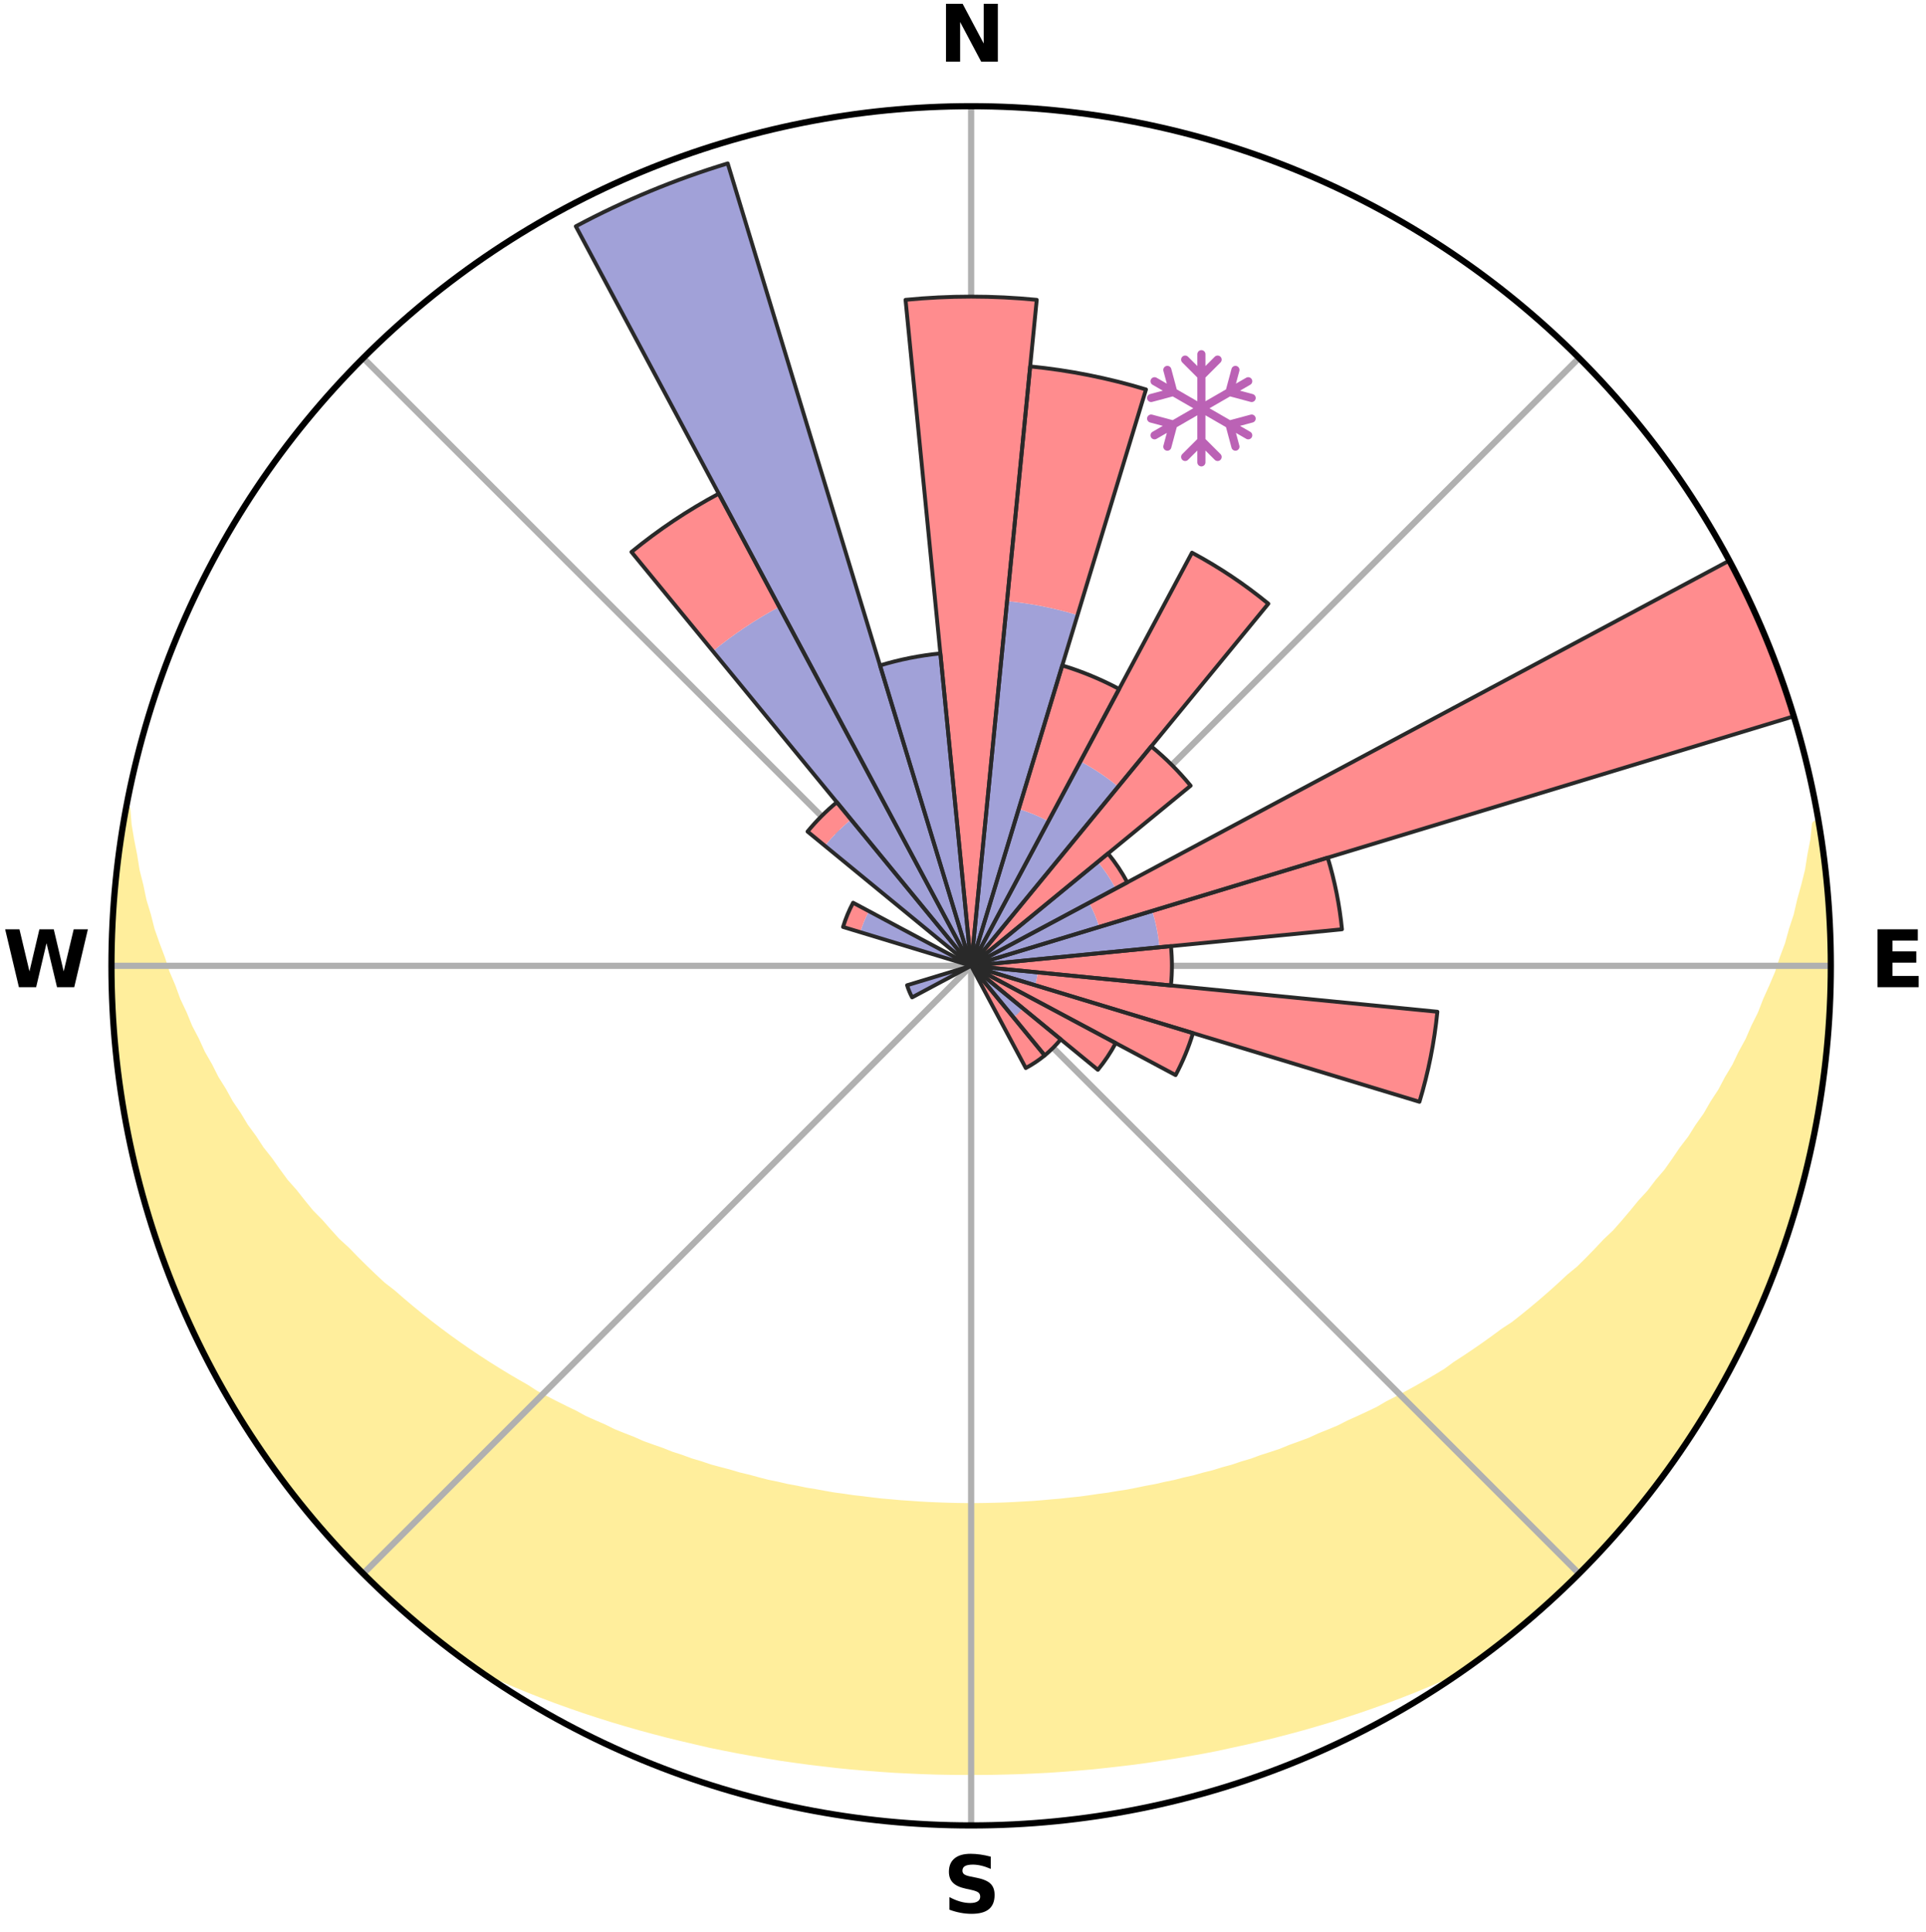 <?xml version="1.0" encoding="utf-8" standalone="no"?>
<!DOCTYPE svg PUBLIC "-//W3C//DTD SVG 1.1//EN"
  "http://www.w3.org/Graphics/SVG/1.1/DTD/svg11.dtd">
<svg xmlns:xlink="http://www.w3.org/1999/xlink" width="248.41pt" height="249.158pt" viewBox="0 0 248.41 249.158" xmlns="http://www.w3.org/2000/svg" version="1.1">
 <title>Ski Rose for Messilän Lumikeskus, Messilä Skicenter</title>
 <defs>
  <style type="text/css">*{stroke-linejoin: round; stroke-linecap: butt}</style>
 </defs>
 <g id="figure_1">
  <g id="patch_1">
   <path d="M 0 249.158 
L 248.41 249.158 
L 248.41 0 
L 0 0 
z
" style="fill: #ffffff"/>
  </g>
  <g id="axes_1">
   <g id="patch_2">
    <path d="M 236.135 124.579 
C 236.135 110.018 233.267 95.599 227.695 82.147 
C 222.122 68.695 213.955 56.471 203.659 46.175 
C 193.363 35.879 181.139 27.711 167.687 22.139 
C 154.235 16.567 139.815 13.699 125.255 13.699 
C 110.694 13.699 96.275 16.567 82.823 22.139 
C 69.371 27.711 57.147 35.879 46.851 46.175 
C 36.555 56.471 28.387 68.695 22.815 82.147 
C 17.243 95.599 14.375 110.018 14.375 124.579 
C 14.375 139.14 17.243 153.559 22.815 167.011 
C 28.387 180.463 36.555 192.687 46.851 202.983 
C 57.147 213.279 69.371 221.447 82.823 227.019 
C 96.275 232.591 110.694 235.459 125.255 235.459 
C 139.815 235.459 154.235 232.591 167.687 227.019 
C 181.139 221.447 193.363 213.279 203.659 202.983 
C 213.955 192.687 222.122 180.463 227.695 167.011 
C 233.267 153.559 236.135 139.14 236.135 124.579 
M 125.255 124.579 
C 125.255 124.579 125.255 124.579 125.255 124.579 
C 125.255 124.579 125.255 124.579 125.255 124.579 
C 125.255 124.579 125.255 124.579 125.255 124.579 
C 125.255 124.579 125.255 124.579 125.255 124.579 
C 125.255 124.579 125.255 124.579 125.255 124.579 
C 125.255 124.579 125.255 124.579 125.255 124.579 
C 125.255 124.579 125.255 124.579 125.255 124.579 
C 125.255 124.579 125.255 124.579 125.255 124.579 
C 125.255 124.579 125.255 124.579 125.255 124.579 
C 125.255 124.579 125.255 124.579 125.255 124.579 
C 125.255 124.579 125.255 124.579 125.255 124.579 
C 125.255 124.579 125.255 124.579 125.255 124.579 
C 125.255 124.579 125.255 124.579 125.255 124.579 
C 125.255 124.579 125.255 124.579 125.255 124.579 
C 125.255 124.579 125.255 124.579 125.255 124.579 
C 125.255 124.579 125.255 124.579 125.255 124.579 
z
" style="fill: #ffffff"/>
   </g>
   <g id="PolyCollection_1">
    <defs>
     <path id="m675a1e27dc" d="M 234.562 -142.871 
L 234.194 -142.809 
L 233.992 -140.83 
L 233.607 -138.844 
L 233.302 -136.89 
L 232.814 -134.936 
L 232.277 -133.002 
L 231.84 -131.098 
L 231.22 -129.206 
L 230.706 -127.34 
L 230.012 -125.493 
L 229.427 -123.67 
L 228.664 -121.871 
L 227.867 -120.099 
L 227.187 -118.345 
L 226.329 -116.624 
L 225.589 -114.918 
L 224.675 -113.252 
L 223.88 -111.595 
L 222.913 -109.984 
L 222.066 -108.378 
L 221.051 -106.824 
L 220.156 -105.271 
L 219.095 -103.775 
L 218.155 -102.276 
L 217.055 -100.838 
L 216.073 -99.393 
L 215.072 -97.974 
L 213.916 -96.624 
L 212.879 -95.261 
L 211.691 -93.97 
L 210.621 -92.662 
L 209.534 -91.381 
L 208.432 -90.126 
L 207.19 -88.953 
L 206.062 -87.753 
L 204.92 -86.581 
L 203.766 -85.435 
L 202.483 -84.377 
L 201.308 -83.286 
L 200.123 -82.221 
L 198.928 -81.182 
L 197.725 -80.169 
L 196.513 -79.183 
L 195.293 -78.222 
L 193.966 -77.355 
L 192.735 -76.446 
L 191.498 -75.561 
L 190.257 -74.701 
L 189.01 -73.866 
L 187.76 -73.054 
L 186.591 -72.193 
L 185.331 -71.428 
L 184.068 -70.687 
L 182.803 -69.968 
L 181.536 -69.271 
L 180.268 -68.597 
L 178.999 -67.944 
L 177.797 -67.239 
L 176.525 -66.629 
L 175.253 -66.039 
L 173.981 -65.47 
L 172.767 -64.848 
L 171.495 -64.318 
L 170.224 -63.807 
L 169.004 -63.244 
L 167.734 -62.771 
L 166.466 -62.315 
L 165.243 -61.81 
L 163.977 -61.39 
L 162.714 -60.986 
L 161.489 -60.535 
L 160.229 -60.164 
L 159.003 -59.749 
L 157.747 -59.41 
L 156.521 -59.028 
L 155.268 -58.72 
L 154.043 -58.372 
L 152.794 -58.093 
L 151.569 -57.777 
L 150.325 -57.526 
L 149.101 -57.241 
L 147.861 -57.016 
L 146.638 -56.762 
L 145.414 -56.523 
L 144.18 -56.338 
L 142.957 -56.129 
L 141.727 -55.968 
L 140.506 -55.787 
L 139.284 -55.622 
L 138.058 -55.497 
L 136.838 -55.359 
L 135.615 -55.257 
L 134.396 -55.146 
L 133.177 -55.05 
L 131.956 -54.982 
L 130.738 -54.912 
L 129.519 -54.856 
L 128.301 -54.821 
L 127.082 -54.792 
L 125.864 -54.778 
L 124.646 -54.778 
L 123.427 -54.794 
L 122.209 -54.825 
L 120.991 -54.869 
L 119.772 -54.918 
L 118.554 -54.989 
L 117.336 -55.075 
L 116.115 -55.157 
L 114.896 -55.269 
L 113.674 -55.373 
L 112.454 -55.513 
L 111.234 -55.667 
L 110.008 -55.806 
L 108.788 -55.988 
L 107.558 -56.15 
L 106.336 -56.361 
L 105.115 -56.587 
L 103.88 -56.787 
L 102.658 -57.043 
L 101.419 -57.269 
L 100.195 -57.555 
L 98.953 -57.807 
L 97.728 -58.124 
L 96.505 -58.458 
L 95.257 -58.754 
L 94.033 -59.121 
L 92.781 -59.446 
L 91.526 -59.786 
L 90.301 -60.203 
L 89.043 -60.574 
L 87.819 -61.026 
L 86.558 -61.431 
L 85.336 -61.919 
L 84.072 -62.358 
L 82.806 -62.815 
L 81.587 -63.359 
L 80.319 -63.852 
L 79.05 -64.364 
L 77.837 -64.966 
L 76.568 -65.517 
L 75.298 -66.087 
L 74.092 -66.75 
L 72.825 -67.361 
L 71.557 -67.993 
L 70.29 -68.646 
L 69.024 -69.321 
L 67.837 -70.092 
L 66.577 -70.811 
L 65.319 -71.552 
L 64.064 -72.317 
L 62.811 -73.105 
L 61.563 -73.916 
L 60.319 -74.752 
L 59.079 -75.612 
L 57.845 -76.496 
L 56.617 -77.405 
L 55.395 -78.34 
L 54.18 -79.299 
L 52.973 -80.284 
L 51.774 -81.295 
L 50.584 -82.332 
L 49.289 -83.333 
L 48.117 -84.423 
L 46.955 -85.54 
L 45.805 -86.684 
L 44.668 -87.854 
L 43.419 -88.996 
L 42.307 -90.221 
L 41.209 -91.473 
L 39.997 -92.702 
L 38.928 -94.009 
L 37.877 -95.343 
L 36.709 -96.661 
L 35.692 -98.049 
L 34.694 -99.464 
L 33.578 -100.87 
L 32.62 -102.339 
L 31.543 -103.804 
L 30.627 -105.327 
L 29.593 -106.849 
L 28.724 -108.425 
L 27.735 -110.005 
L 26.916 -111.633 
L 25.978 -113.268 
L 25.213 -114.946 
L 24.329 -116.636 
L 23.621 -118.363 
L 22.796 -120.106 
L 22.148 -121.879 
L 21.386 -123.673 
L 20.804 -125.491 
L 20.11 -127.332 
L 19.453 -129.198 
L 18.977 -131.079 
L 18.398 -132.989 
L 18.001 -134.906 
L 17.509 -136.855 
L 17.2 -138.805 
L 16.808 -140.787 
L 16.474 -142.783 
L 16.32 -144.769 
L 16.32 -144.769 
L 16.32 -144.769 
L 15.917 -142.876 
L 15.669 -140.957 
L 15.332 -139.051 
L 15.151 -137.124 
L 14.936 -135.202 
L 14.822 -133.27 
L 14.618 -131.346 
L 14.503 -129.415 
L 14.49 -127.48 
L 14.386 -125.547 
L 14.44 -123.612 
L 14.528 -121.68 
L 14.524 -119.744 
L 14.606 -117.811 
L 14.793 -115.885 
L 14.888 -113.952 
L 15.141 -112.033 
L 15.351 -110.11 
L 15.667 -108.201 
L 16.016 -106.299 
L 16.276 -104.381 
L 16.612 -102.475 
L 17.056 -100.592 
L 17.531 -98.717 
L 17.921 -96.821 
L 18.46 -94.962 
L 18.951 -93.09 
L 19.551 -91.251 
L 20.182 -89.422 
L 20.764 -87.577 
L 21.455 -85.77 
L 22.177 -83.976 
L 22.822 -82.15 
L 23.605 -80.38 
L 24.441 -78.636 
L 25.181 -76.846 
L 26.052 -75.118 
L 26.973 -73.417 
L 27.901 -71.72 
L 28.762 -69.986 
L 29.767 -68.332 
L 30.781 -66.685 
L 31.751 -65.01 
L 32.821 -63.399 
L 33.919 -61.806 
L 35.045 -60.233 
L 36.133 -58.632 
L 37.314 -57.1 
L 38.539 -55.602 
L 39.698 -54.052 
L 40.98 -52.601 
L 42.219 -51.115 
L 43.536 -49.697 
L 44.836 -48.265 
L 46.17 -46.862 
L 47.567 -45.523 
L 48.935 -44.155 
L 50.367 -42.853 
L 51.789 -41.541 
L 53.251 -40.274 
L 54.754 -39.054 
L 56.231 -37.804 
L 57.756 -36.612 
L 59.302 -35.45 
L 60.997 -34.492 
L 62.767 -33.659 
L 64.542 -32.853 
L 66.329 -32.084 
L 68.118 -31.341 
L 69.917 -30.633 
L 71.716 -29.95 
L 73.523 -29.301 
L 75.33 -28.674 
L 77.142 -28.08 
L 78.954 -27.507 
L 80.77 -26.966 
L 82.584 -26.444 
L 84.403 -25.954 
L 86.219 -25.481 
L 88.038 -25.039 
L 89.855 -24.614 
L 91.666 -24.193 
L 93.486 -23.823 
L 95.304 -23.467 
L 97.124 -23.141 
L 98.941 -22.83 
L 100.754 -22.527 
L 102.573 -22.268 
L 104.389 -22.022 
L 106.207 -21.805 
L 108.021 -21.593 
L 109.836 -21.41 
L 111.652 -21.257 
L 113.467 -21.115 
L 115.28 -20.99 
L 117.095 -20.899 
L 118.909 -20.818 
L 120.722 -20.758 
L 122.535 -20.726 
L 124.348 -20.708 
L 126.161 -20.708 
L 127.974 -20.725 
L 129.787 -20.765 
L 131.601 -20.817 
L 133.415 -20.898 
L 135.229 -20.989 
L 137.043 -21.114 
L 138.858 -21.255 
L 140.674 -21.409 
L 142.488 -21.599 
L 144.303 -21.803 
L 146.121 -22.02 
L 147.937 -22.266 
L 149.751 -22.546 
L 151.57 -22.827 
L 153.387 -23.139 
L 155.207 -23.464 
L 157.024 -23.82 
L 158.836 -24.216 
L 160.656 -24.61 
L 162.473 -25.036 
L 164.292 -25.477 
L 166.108 -25.95 
L 167.927 -26.44 
L 169.741 -26.962 
L 171.558 -27.502 
L 173.369 -28.076 
L 175.182 -28.669 
L 176.989 -29.297 
L 178.796 -29.945 
L 180.596 -30.629 
L 182.395 -31.336 
L 184.184 -32.079 
L 185.971 -32.848 
L 187.746 -33.654 
L 189.517 -34.487 
L 191.202 -35.456 
L 192.753 -36.614 
L 194.279 -37.804 
L 195.778 -39.028 
L 197.263 -40.269 
L 198.722 -41.54 
L 200.157 -42.838 
L 201.552 -44.178 
L 202.969 -45.497 
L 204.285 -46.916 
L 205.629 -48.307 
L 206.937 -49.731 
L 208.29 -51.116 
L 209.528 -52.603 
L 210.8 -54.061 
L 211.991 -55.586 
L 213.194 -57.101 
L 214.32 -58.675 
L 215.496 -60.21 
L 216.596 -61.802 
L 217.712 -63.383 
L 218.741 -65.022 
L 219.795 -66.645 
L 220.751 -68.328 
L 221.741 -69.99 
L 222.623 -71.712 
L 223.549 -73.411 
L 224.443 -75.126 
L 225.305 -76.858 
L 226.147 -78.6 
L 226.839 -80.409 
L 227.602 -82.185 
L 228.337 -83.974 
L 229.034 -85.778 
L 229.697 -87.594 
L 230.328 -89.422 
L 230.925 -91.261 
L 231.485 -93.112 
L 232.014 -94.972 
L 232.509 -96.841 
L 232.971 -98.719 
L 233.39 -100.606 
L 233.902 -102.475 
L 234.261 -104.376 
L 234.586 -106.283 
L 234.877 -108.196 
L 235.12 -110.115 
L 235.341 -112.036 
L 235.529 -113.961 
L 235.79 -115.88 
L 235.909 -117.811 
L 235.994 -119.744 
L 236.044 -121.678 
L 236.061 -123.612 
L 236.025 -125.546 
L 235.974 -127.478 
L 236.013 -129.415 
L 235.893 -131.346 
L 235.74 -133.274 
L 235.536 -135.198 
L 235.316 -137.119 
L 235.185 -139.052 
L 234.899 -140.965 
L 234.562 -142.871 
z
" style="stroke: #ffee9c"/>
    </defs>
    <g clip-path="url(#pc707be2250)">
     <use xlink:href="#m675a1e27dc" x="0" y="249.158" style="fill: #ffee9c; stroke: #ffee9c"/>
    </g>
   </g>
   <g id="matplotlib.axis_1">
    <g id="xtick_1">
     <g id="line2d_1">
      <path d="M 125.255 124.579 
L 125.255 13.699 
" clip-path="url(#pc707be2250)" style="fill: none; stroke: #b0b0b0; stroke-width: 0.8; stroke-linecap: square"/>
     </g>
     <g id="text_1">
      <!-- N -->
      <g transform="translate(121.07 7.958) scale(0.1 -0.1)">
       <defs>
        <path id="DejaVuSans-Bold-4e" d="M 588 4666 
L 1931 4666 
L 3628 1466 
L 3628 4666 
L 4769 4666 
L 4769 0 
L 3425 0 
L 1728 3200 
L 1728 0 
L 588 0 
L 588 4666 
z
" transform="scale(0.016)"/>
       </defs>
       <use xlink:href="#DejaVuSans-Bold-4e"/>
      </g>
     </g>
    </g>
    <g id="xtick_2">
     <g id="line2d_2">
      <path d="M 125.255 124.579 
L 203.659 46.175 
" clip-path="url(#pc707be2250)" style="fill: none; stroke: #b0b0b0; stroke-width: 0.8; stroke-linecap: square"/>
     </g>
    </g>
    <g id="xtick_3">
     <g id="line2d_3">
      <path d="M 125.255 124.579 
L 236.135 124.579 
" clip-path="url(#pc707be2250)" style="fill: none; stroke: #b0b0b0; stroke-width: 0.8; stroke-linecap: square"/>
     </g>
     <g id="text_2">
      <!-- E -->
      <g transform="translate(241.219 127.338) scale(0.1 -0.1)">
       <defs>
        <path id="DejaVuSans-Bold-45" d="M 588 4666 
L 3834 4666 
L 3834 3756 
L 1791 3756 
L 1791 2888 
L 3713 2888 
L 3713 1978 
L 1791 1978 
L 1791 909 
L 3903 909 
L 3903 0 
L 588 0 
L 588 4666 
z
" transform="scale(0.016)"/>
       </defs>
       <use xlink:href="#DejaVuSans-Bold-45"/>
      </g>
     </g>
    </g>
    <g id="xtick_4">
     <g id="line2d_4">
      <path d="M 125.255 124.579 
L 203.659 202.983 
" clip-path="url(#pc707be2250)" style="fill: none; stroke: #b0b0b0; stroke-width: 0.8; stroke-linecap: square"/>
     </g>
    </g>
    <g id="xtick_5">
     <g id="line2d_5">
      <path d="M 125.255 124.579 
L 125.255 235.459 
" clip-path="url(#pc707be2250)" style="fill: none; stroke: #b0b0b0; stroke-width: 0.8; stroke-linecap: square"/>
     </g>
     <g id="text_3">
      <!-- S -->
      <g transform="translate(121.654 246.718) scale(0.1 -0.1)">
       <defs>
        <path id="DejaVuSans-Bold-53" d="M 3834 4519 
L 3834 3531 
Q 3450 3703 3084 3790 
Q 2719 3878 2394 3878 
Q 1963 3878 1756 3759 
Q 1550 3641 1550 3391 
Q 1550 3203 1689 3098 
Q 1828 2994 2194 2919 
L 2706 2816 
Q 3484 2659 3812 2340 
Q 4141 2022 4141 1434 
Q 4141 663 3683 286 
Q 3225 -91 2284 -91 
Q 1841 -91 1394 -6 
Q 947 78 500 244 
L 500 1259 
Q 947 1022 1364 901 
Q 1781 781 2169 781 
Q 2563 781 2772 912 
Q 2981 1044 2981 1288 
Q 2981 1506 2839 1625 
Q 2697 1744 2272 1838 
L 1806 1941 
Q 1106 2091 782 2419 
Q 459 2747 459 3303 
Q 459 4000 909 4375 
Q 1359 4750 2203 4750 
Q 2588 4750 2994 4692 
Q 3400 4634 3834 4519 
z
" transform="scale(0.016)"/>
       </defs>
       <use xlink:href="#DejaVuSans-Bold-53"/>
      </g>
     </g>
    </g>
    <g id="xtick_6">
     <g id="line2d_6">
      <path d="M 125.255 124.579 
L 46.851 202.983 
" clip-path="url(#pc707be2250)" style="fill: none; stroke: #b0b0b0; stroke-width: 0.8; stroke-linecap: square"/>
     </g>
    </g>
    <g id="xtick_7">
     <g id="line2d_7">
      <path d="M 125.255 124.579 
L 14.375 124.579 
" clip-path="url(#pc707be2250)" style="fill: none; stroke: #b0b0b0; stroke-width: 0.8; stroke-linecap: square"/>
     </g>
     <g id="text_4">
      <!-- W -->
      <g transform="translate(0.36 127.338) scale(0.1 -0.1)">
       <defs>
        <path id="DejaVuSans-Bold-57" d="M 191 4666 
L 1344 4666 
L 2150 1275 
L 2950 4666 
L 4109 4666 
L 4909 1275 
L 5716 4666 
L 6859 4666 
L 5759 0 
L 4372 0 
L 3525 3547 
L 2688 0 
L 1300 0 
L 191 4666 
z
" transform="scale(0.016)"/>
       </defs>
       <use xlink:href="#DejaVuSans-Bold-57"/>
      </g>
     </g>
    </g>
    <g id="xtick_8">
     <g id="line2d_8">
      <path d="M 125.255 124.579 
L 46.851 46.175 
" clip-path="url(#pc707be2250)" style="fill: none; stroke: #b0b0b0; stroke-width: 0.8; stroke-linecap: square"/>
     </g>
    </g>
   </g>
   <g id="matplotlib.axis_2"/>
   <g id="patch_3">
    <path d="M 125.255 124.579 
C 125.255 124.579 125.255 124.579 125.255 124.579 
C 125.255 124.579 125.255 124.579 125.255 124.579 
L 125.255 124.579 
C 125.255 124.579 125.255 124.579 125.255 124.579 
C 125.255 124.579 125.255 124.579 125.255 124.579 
z
" clip-path="url(#pc707be2250)" style="fill: #d9d9d9"/>
   </g>
   <g id="patch_4">
    <path d="M 125.255 124.579 
C 125.255 124.579 125.255 124.579 125.255 124.579 
C 125.255 124.579 125.255 124.579 125.255 124.579 
L 125.255 124.579 
C 125.255 124.579 125.255 124.579 125.255 124.579 
C 125.255 124.579 125.255 124.579 125.255 124.579 
z
" clip-path="url(#pc707be2250)" style="fill: #d9d9d9"/>
   </g>
   <g id="patch_5">
    <path d="M 125.255 124.579 
C 125.255 124.579 125.255 124.579 125.255 124.579 
C 125.255 124.579 125.255 124.579 125.255 124.579 
L 125.255 124.579 
C 125.255 124.579 125.255 124.579 125.255 124.579 
C 125.255 124.579 125.255 124.579 125.255 124.579 
z
" clip-path="url(#pc707be2250)" style="fill: #d9d9d9"/>
   </g>
   <g id="patch_6">
    <path d="M 125.255 124.579 
C 125.255 124.579 125.255 124.579 125.255 124.579 
C 125.255 124.579 125.255 124.579 125.255 124.579 
L 125.255 124.579 
C 125.255 124.579 125.255 124.579 125.255 124.579 
C 125.255 124.579 125.255 124.579 125.255 124.579 
z
" clip-path="url(#pc707be2250)" style="fill: #d9d9d9"/>
   </g>
   <g id="patch_7">
    <path d="M 125.255 124.579 
C 125.255 124.579 125.255 124.579 125.255 124.579 
C 125.255 124.579 125.255 124.579 125.255 124.579 
L 125.255 124.579 
C 125.255 124.579 125.255 124.579 125.255 124.579 
C 125.255 124.579 125.255 124.579 125.255 124.579 
z
" clip-path="url(#pc707be2250)" style="fill: #d9d9d9"/>
   </g>
   <g id="patch_8">
    <path d="M 125.255 124.579 
C 125.255 124.579 125.255 124.579 125.255 124.579 
C 125.255 124.579 125.255 124.579 125.255 124.579 
L 125.255 124.579 
C 125.255 124.579 125.255 124.579 125.255 124.579 
C 125.255 124.579 125.255 124.579 125.255 124.579 
z
" clip-path="url(#pc707be2250)" style="fill: #d9d9d9"/>
   </g>
   <g id="patch_9">
    <path d="M 125.255 124.579 
C 125.255 124.579 125.255 124.579 125.255 124.579 
C 125.255 124.579 125.255 124.579 125.255 124.579 
L 125.255 124.579 
C 125.255 124.579 125.255 124.579 125.255 124.579 
C 125.255 124.579 125.255 124.579 125.255 124.579 
z
" clip-path="url(#pc707be2250)" style="fill: #d9d9d9"/>
   </g>
   <g id="patch_10">
    <path d="M 125.255 124.579 
C 125.255 124.579 125.255 124.579 125.255 124.579 
C 125.255 124.579 125.255 124.579 125.255 124.579 
L 125.255 124.579 
C 125.255 124.579 125.255 124.579 125.255 124.579 
C 125.255 124.579 125.255 124.579 125.255 124.579 
z
" clip-path="url(#pc707be2250)" style="fill: #d9d9d9"/>
   </g>
   <g id="patch_11">
    <path d="M 125.255 124.579 
C 125.255 124.579 125.255 124.579 125.255 124.579 
C 125.255 124.579 125.255 124.579 125.255 124.579 
L 125.255 124.579 
C 125.255 124.579 125.255 124.579 125.255 124.579 
C 125.255 124.579 125.255 124.579 125.255 124.579 
z
" clip-path="url(#pc707be2250)" style="fill: #d9d9d9"/>
   </g>
   <g id="patch_12">
    <path d="M 125.255 124.579 
C 125.255 124.579 125.255 124.579 125.255 124.579 
C 125.255 124.579 125.255 124.579 125.255 124.579 
L 125.255 124.579 
C 125.255 124.579 125.255 124.579 125.255 124.579 
C 125.255 124.579 125.255 124.579 125.255 124.579 
z
" clip-path="url(#pc707be2250)" style="fill: #d9d9d9"/>
   </g>
   <g id="patch_13">
    <path d="M 125.255 124.579 
C 125.255 124.579 125.255 124.579 125.255 124.579 
C 125.255 124.579 125.255 124.579 125.255 124.579 
L 125.255 124.579 
C 125.255 124.579 125.255 124.579 125.255 124.579 
C 125.255 124.579 125.255 124.579 125.255 124.579 
z
" clip-path="url(#pc707be2250)" style="fill: #d9d9d9"/>
   </g>
   <g id="patch_14">
    <path d="M 125.255 124.579 
C 125.255 124.579 125.255 124.579 125.255 124.579 
C 125.255 124.579 125.255 124.579 125.255 124.579 
L 125.255 124.579 
C 125.255 124.579 125.255 124.579 125.255 124.579 
C 125.255 124.579 125.255 124.579 125.255 124.579 
z
" clip-path="url(#pc707be2250)" style="fill: #d9d9d9"/>
   </g>
   <g id="patch_15">
    <path d="M 125.255 124.579 
C 125.255 124.579 125.255 124.579 125.255 124.579 
C 125.255 124.579 125.255 124.579 125.255 124.579 
L 125.255 124.579 
C 125.255 124.579 125.255 124.579 125.255 124.579 
C 125.255 124.579 125.255 124.579 125.255 124.579 
z
" clip-path="url(#pc707be2250)" style="fill: #d9d9d9"/>
   </g>
   <g id="patch_16">
    <path d="M 125.255 124.579 
C 125.255 124.579 125.255 124.579 125.255 124.579 
C 125.255 124.579 125.255 124.579 125.255 124.579 
L 125.255 124.579 
C 125.255 124.579 125.255 124.579 125.255 124.579 
C 125.255 124.579 125.255 124.579 125.255 124.579 
z
" clip-path="url(#pc707be2250)" style="fill: #d9d9d9"/>
   </g>
   <g id="patch_17">
    <path d="M 125.255 124.579 
C 125.255 124.579 125.255 124.579 125.255 124.579 
C 125.255 124.579 125.255 124.579 125.255 124.579 
L 125.255 124.579 
C 125.255 124.579 125.255 124.579 125.255 124.579 
C 125.255 124.579 125.255 124.579 125.255 124.579 
z
" clip-path="url(#pc707be2250)" style="fill: #d9d9d9"/>
   </g>
   <g id="patch_18">
    <path d="M 125.255 124.579 
C 125.255 124.579 125.255 124.579 125.255 124.579 
C 125.255 124.579 125.255 124.579 125.255 124.579 
L 125.255 124.579 
C 125.255 124.579 125.255 124.579 125.255 124.579 
C 125.255 124.579 125.255 124.579 125.255 124.579 
z
" clip-path="url(#pc707be2250)" style="fill: #d9d9d9"/>
   </g>
   <g id="patch_19">
    <path d="M 125.255 124.579 
C 125.255 124.579 125.255 124.579 125.255 124.579 
C 125.255 124.579 125.255 124.579 125.255 124.579 
L 125.255 124.579 
C 125.255 124.579 125.255 124.579 125.255 124.579 
C 125.255 124.579 125.255 124.579 125.255 124.579 
z
" clip-path="url(#pc707be2250)" style="fill: #d9d9d9"/>
   </g>
   <g id="patch_20">
    <path d="M 125.255 124.579 
C 125.255 124.579 125.255 124.579 125.255 124.579 
C 125.255 124.579 125.255 124.579 125.255 124.579 
L 125.255 124.579 
C 125.255 124.579 125.255 124.579 125.255 124.579 
C 125.255 124.579 125.255 124.579 125.255 124.579 
z
" clip-path="url(#pc707be2250)" style="fill: #d9d9d9"/>
   </g>
   <g id="patch_21">
    <path d="M 125.255 124.579 
C 125.255 124.579 125.255 124.579 125.255 124.579 
C 125.255 124.579 125.255 124.579 125.255 124.579 
L 125.255 124.579 
C 125.255 124.579 125.255 124.579 125.255 124.579 
C 125.255 124.579 125.255 124.579 125.255 124.579 
z
" clip-path="url(#pc707be2250)" style="fill: #d9d9d9"/>
   </g>
   <g id="patch_22">
    <path d="M 125.255 124.579 
C 125.255 124.579 125.255 124.579 125.255 124.579 
C 125.255 124.579 125.255 124.579 125.255 124.579 
L 125.255 124.579 
C 125.255 124.579 125.255 124.579 125.255 124.579 
C 125.255 124.579 125.255 124.579 125.255 124.579 
z
" clip-path="url(#pc707be2250)" style="fill: #d9d9d9"/>
   </g>
   <g id="patch_23">
    <path d="M 125.255 124.579 
C 125.255 124.579 125.255 124.579 125.255 124.579 
C 125.255 124.579 125.255 124.579 125.255 124.579 
L 125.255 124.579 
C 125.255 124.579 125.255 124.579 125.255 124.579 
C 125.255 124.579 125.255 124.579 125.255 124.579 
z
" clip-path="url(#pc707be2250)" style="fill: #d9d9d9"/>
   </g>
   <g id="patch_24">
    <path d="M 125.255 124.579 
C 125.255 124.579 125.255 124.579 125.255 124.579 
C 125.255 124.579 125.255 124.579 125.255 124.579 
L 125.255 124.579 
C 125.255 124.579 125.255 124.579 125.255 124.579 
C 125.255 124.579 125.255 124.579 125.255 124.579 
z
" clip-path="url(#pc707be2250)" style="fill: #d9d9d9"/>
   </g>
   <g id="patch_25">
    <path d="M 125.255 124.579 
C 125.255 124.579 125.255 124.579 125.255 124.579 
C 125.255 124.579 125.255 124.579 125.255 124.579 
L 125.255 124.579 
C 125.255 124.579 125.255 124.579 125.255 124.579 
C 125.255 124.579 125.255 124.579 125.255 124.579 
z
" clip-path="url(#pc707be2250)" style="fill: #d9d9d9"/>
   </g>
   <g id="patch_26">
    <path d="M 125.255 124.579 
C 125.255 124.579 125.255 124.579 125.255 124.579 
C 125.255 124.579 125.255 124.579 125.255 124.579 
L 125.255 124.579 
C 125.255 124.579 125.255 124.579 125.255 124.579 
C 125.255 124.579 125.255 124.579 125.255 124.579 
z
" clip-path="url(#pc707be2250)" style="fill: #d9d9d9"/>
   </g>
   <g id="patch_27">
    <path d="M 125.255 124.579 
C 125.255 124.579 125.255 124.579 125.255 124.579 
C 125.255 124.579 125.255 124.579 125.255 124.579 
L 125.255 124.579 
C 125.255 124.579 125.255 124.579 125.255 124.579 
C 125.255 124.579 125.255 124.579 125.255 124.579 
z
" clip-path="url(#pc707be2250)" style="fill: #d9d9d9"/>
   </g>
   <g id="patch_28">
    <path d="M 125.255 124.579 
C 125.255 124.579 125.255 124.579 125.255 124.579 
C 125.255 124.579 125.255 124.579 125.255 124.579 
L 125.255 124.579 
C 125.255 124.579 125.255 124.579 125.255 124.579 
C 125.255 124.579 125.255 124.579 125.255 124.579 
z
" clip-path="url(#pc707be2250)" style="fill: #d9d9d9"/>
   </g>
   <g id="patch_29">
    <path d="M 125.255 124.579 
C 125.255 124.579 125.255 124.579 125.255 124.579 
C 125.255 124.579 125.255 124.579 125.255 124.579 
L 125.255 124.579 
C 125.255 124.579 125.255 124.579 125.255 124.579 
C 125.255 124.579 125.255 124.579 125.255 124.579 
z
" clip-path="url(#pc707be2250)" style="fill: #d9d9d9"/>
   </g>
   <g id="patch_30">
    <path d="M 125.255 124.579 
C 125.255 124.579 125.255 124.579 125.255 124.579 
C 125.255 124.579 125.255 124.579 125.255 124.579 
L 125.255 124.579 
C 125.255 124.579 125.255 124.579 125.255 124.579 
C 125.255 124.579 125.255 124.579 125.255 124.579 
z
" clip-path="url(#pc707be2250)" style="fill: #d9d9d9"/>
   </g>
   <g id="patch_31">
    <path d="M 125.255 124.579 
C 125.255 124.579 125.255 124.579 125.255 124.579 
C 125.255 124.579 125.255 124.579 125.255 124.579 
L 125.255 124.579 
C 125.255 124.579 125.255 124.579 125.255 124.579 
C 125.255 124.579 125.255 124.579 125.255 124.579 
z
" clip-path="url(#pc707be2250)" style="fill: #d9d9d9"/>
   </g>
   <g id="patch_32">
    <path d="M 125.255 124.579 
C 125.255 124.579 125.255 124.579 125.255 124.579 
C 125.255 124.579 125.255 124.579 125.255 124.579 
L 125.255 124.579 
C 125.255 124.579 125.255 124.579 125.255 124.579 
C 125.255 124.579 125.255 124.579 125.255 124.579 
z
" clip-path="url(#pc707be2250)" style="fill: #d9d9d9"/>
   </g>
   <g id="patch_33">
    <path d="M 125.255 124.579 
C 125.255 124.579 125.255 124.579 125.255 124.579 
C 125.255 124.579 125.255 124.579 125.255 124.579 
L 125.255 124.579 
C 125.255 124.579 125.255 124.579 125.255 124.579 
C 125.255 124.579 125.255 124.579 125.255 124.579 
z
" clip-path="url(#pc707be2250)" style="fill: #d9d9d9"/>
   </g>
   <g id="patch_34">
    <path d="M 125.255 124.579 
C 125.255 124.579 125.255 124.579 125.255 124.579 
C 125.255 124.579 125.255 124.579 125.255 124.579 
L 125.255 124.579 
C 125.255 124.579 125.255 124.579 125.255 124.579 
C 125.255 124.579 125.255 124.579 125.255 124.579 
z
" clip-path="url(#pc707be2250)" style="fill: #d9d9d9"/>
   </g>
   <g id="patch_35">
    <path d="M 125.255 124.579 
C 125.255 124.579 125.255 124.579 125.255 124.579 
C 125.255 124.579 125.255 124.579 125.255 124.579 
L 125.255 124.579 
C 125.255 124.579 125.255 124.579 125.255 124.579 
C 125.255 124.579 125.255 124.579 125.255 124.579 
z
" clip-path="url(#pc707be2250)" style="fill: #a1a1d8"/>
   </g>
   <g id="patch_36">
    <path d="M 125.255 124.579 
C 125.255 124.579 125.255 124.579 125.255 124.579 
C 125.255 124.579 125.255 124.579 125.255 124.579 
L 138.979 79.336 
C 137.498 78.886 135.996 78.51 134.479 78.208 
C 132.961 77.906 131.429 77.679 129.889 77.527 
z
" clip-path="url(#pc707be2250)" style="fill: #a1a1d8"/>
   </g>
   <g id="patch_37">
    <path d="M 125.255 124.579 
C 125.255 124.579 125.255 124.579 125.255 124.579 
C 125.255 124.579 125.255 124.579 125.255 124.579 
L 135.222 105.932 
C 134.612 105.605 133.986 105.309 133.346 105.045 
C 132.707 104.78 132.055 104.546 131.393 104.346 
z
" clip-path="url(#pc707be2250)" style="fill: #a1a1d8"/>
   </g>
   <g id="patch_38">
    <path d="M 125.255 124.579 
C 125.255 124.579 125.255 124.579 125.255 124.579 
C 125.255 124.579 125.255 124.579 125.255 124.579 
L 144.225 101.464 
C 143.468 100.844 142.681 100.26 141.868 99.716 
C 141.054 99.173 140.214 98.669 139.351 98.208 
z
" clip-path="url(#pc707be2250)" style="fill: #a1a1d8"/>
   </g>
   <g id="patch_39">
    <path d="M 125.255 124.579 
C 125.255 124.579 125.255 124.579 125.255 124.579 
C 125.255 124.579 125.255 124.579 125.255 124.579 
L 125.255 124.579 
C 125.255 124.579 125.255 124.579 125.255 124.579 
C 125.255 124.579 125.255 124.579 125.255 124.579 
z
" clip-path="url(#pc707be2250)" style="fill: #a1a1d8"/>
   </g>
   <g id="patch_40">
    <path d="M 125.255 124.579 
C 125.255 124.579 125.255 124.579 125.255 124.579 
C 125.255 124.579 125.255 124.579 125.255 124.579 
L 143.902 114.612 
C 143.576 114.002 143.22 113.408 142.835 112.832 
C 142.451 112.257 142.038 111.7 141.599 111.165 
z
" clip-path="url(#pc707be2250)" style="fill: #a1a1d8"/>
   </g>
   <g id="patch_41">
    <path d="M 125.255 124.579 
C 125.255 124.579 125.255 124.579 125.255 124.579 
C 125.255 124.579 125.255 124.579 125.255 124.579 
L 141.775 119.568 
C 141.611 119.027 141.421 118.494 141.205 117.972 
C 140.988 117.45 140.747 116.939 140.48 116.441 
z
" clip-path="url(#pc707be2250)" style="fill: #a1a1d8"/>
   </g>
   <g id="patch_42">
    <path d="M 125.255 124.579 
C 125.255 124.579 125.255 124.579 125.255 124.579 
C 125.255 124.579 125.255 124.579 125.255 124.579 
L 149.552 122.186 
C 149.474 121.391 149.357 120.6 149.201 119.816 
C 149.045 119.032 148.85 118.256 148.619 117.492 
z
" clip-path="url(#pc707be2250)" style="fill: #a1a1d8"/>
   </g>
   <g id="patch_43">
    <path d="M 125.255 124.579 
C 125.255 124.579 125.255 124.579 125.255 124.579 
C 125.255 124.579 125.255 124.579 125.255 124.579 
L 125.255 124.579 
C 125.255 124.579 125.255 124.579 125.255 124.579 
C 125.255 124.579 125.255 124.579 125.255 124.579 
z
" clip-path="url(#pc707be2250)" style="fill: #a1a1d8"/>
   </g>
   <g id="patch_44">
    <path d="M 125.255 124.579 
C 125.255 124.579 125.255 124.579 125.255 124.579 
C 125.255 124.579 125.255 124.579 125.255 124.579 
L 133.515 127.085 
C 133.597 126.814 133.666 126.54 133.721 126.263 
C 133.776 125.986 133.818 125.706 133.845 125.425 
z
" clip-path="url(#pc707be2250)" style="fill: #a1a1d8"/>
   </g>
   <g id="patch_45">
    <path d="M 125.255 124.579 
C 125.255 124.579 125.255 124.579 125.255 124.579 
C 125.255 124.579 125.255 124.579 125.255 124.579 
L 125.255 124.579 
C 125.255 124.579 125.255 124.579 125.255 124.579 
C 125.255 124.579 125.255 124.579 125.255 124.579 
z
" clip-path="url(#pc707be2250)" style="fill: #a1a1d8"/>
   </g>
   <g id="patch_46">
    <path d="M 125.255 124.579 
C 125.255 124.579 125.255 124.579 125.255 124.579 
C 125.255 124.579 125.255 124.579 125.255 124.579 
L 125.255 124.579 
C 125.255 124.579 125.255 124.579 125.255 124.579 
C 125.255 124.579 125.255 124.579 125.255 124.579 
z
" clip-path="url(#pc707be2250)" style="fill: #a1a1d8"/>
   </g>
   <g id="patch_47">
    <path d="M 125.255 124.579 
C 125.255 124.579 125.255 124.579 125.255 124.579 
C 125.255 124.579 125.255 124.579 125.255 124.579 
L 130.731 131.252 
C 130.949 131.072 131.159 130.883 131.359 130.683 
C 131.558 130.483 131.748 130.274 131.927 130.055 
z
" clip-path="url(#pc707be2250)" style="fill: #a1a1d8"/>
   </g>
   <g id="patch_48">
    <path d="M 125.255 124.579 
C 125.255 124.579 125.255 124.579 125.255 124.579 
C 125.255 124.579 125.255 124.579 125.255 124.579 
L 125.255 124.579 
C 125.255 124.579 125.255 124.579 125.255 124.579 
C 125.255 124.579 125.255 124.579 125.255 124.579 
z
" clip-path="url(#pc707be2250)" style="fill: #a1a1d8"/>
   </g>
   <g id="patch_49">
    <path d="M 125.255 124.579 
C 125.255 124.579 125.255 124.579 125.255 124.579 
C 125.255 124.579 125.255 124.579 125.255 124.579 
L 125.255 124.579 
C 125.255 124.579 125.255 124.579 125.255 124.579 
C 125.255 124.579 125.255 124.579 125.255 124.579 
z
" clip-path="url(#pc707be2250)" style="fill: #a1a1d8"/>
   </g>
   <g id="patch_50">
    <path d="M 125.255 124.579 
C 125.255 124.579 125.255 124.579 125.255 124.579 
C 125.255 124.579 125.255 124.579 125.255 124.579 
L 125.255 124.579 
C 125.255 124.579 125.255 124.579 125.255 124.579 
C 125.255 124.579 125.255 124.579 125.255 124.579 
z
" clip-path="url(#pc707be2250)" style="fill: #a1a1d8"/>
   </g>
   <g id="patch_51">
    <path d="M 125.255 124.579 
C 125.255 124.579 125.255 124.579 125.255 124.579 
C 125.255 124.579 125.255 124.579 125.255 124.579 
L 125.255 124.579 
C 125.255 124.579 125.255 124.579 125.255 124.579 
C 125.255 124.579 125.255 124.579 125.255 124.579 
z
" clip-path="url(#pc707be2250)" style="fill: #a1a1d8"/>
   </g>
   <g id="patch_52">
    <path d="M 125.255 124.579 
C 125.255 124.579 125.255 124.579 125.255 124.579 
C 125.255 124.579 125.255 124.579 125.255 124.579 
L 125.255 124.579 
C 125.255 124.579 125.255 124.579 125.255 124.579 
C 125.255 124.579 125.255 124.579 125.255 124.579 
z
" clip-path="url(#pc707be2250)" style="fill: #a1a1d8"/>
   </g>
   <g id="patch_53">
    <path d="M 125.255 124.579 
C 125.255 124.579 125.255 124.579 125.255 124.579 
C 125.255 124.579 125.255 124.579 125.255 124.579 
L 125.255 124.579 
C 125.255 124.579 125.255 124.579 125.255 124.579 
C 125.255 124.579 125.255 124.579 125.255 124.579 
z
" clip-path="url(#pc707be2250)" style="fill: #a1a1d8"/>
   </g>
   <g id="patch_54">
    <path d="M 125.255 124.579 
C 125.255 124.579 125.255 124.579 125.255 124.579 
C 125.255 124.579 125.255 124.579 125.255 124.579 
L 125.255 124.579 
C 125.255 124.579 125.255 124.579 125.255 124.579 
C 125.255 124.579 125.255 124.579 125.255 124.579 
z
" clip-path="url(#pc707be2250)" style="fill: #a1a1d8"/>
   </g>
   <g id="patch_55">
    <path d="M 125.255 124.579 
C 125.255 124.579 125.255 124.579 125.255 124.579 
C 125.255 124.579 125.255 124.579 125.255 124.579 
L 125.255 124.579 
C 125.255 124.579 125.255 124.579 125.255 124.579 
C 125.255 124.579 125.255 124.579 125.255 124.579 
z
" clip-path="url(#pc707be2250)" style="fill: #a1a1d8"/>
   </g>
   <g id="patch_56">
    <path d="M 125.255 124.579 
C 125.255 124.579 125.255 124.579 125.255 124.579 
C 125.255 124.579 125.255 124.579 125.255 124.579 
L 125.255 124.579 
C 125.255 124.579 125.255 124.579 125.255 124.579 
C 125.255 124.579 125.255 124.579 125.255 124.579 
z
" clip-path="url(#pc707be2250)" style="fill: #a1a1d8"/>
   </g>
   <g id="patch_57">
    <path d="M 125.255 124.579 
C 125.255 124.579 125.255 124.579 125.255 124.579 
C 125.255 124.579 125.255 124.579 125.255 124.579 
L 116.995 127.085 
C 117.077 127.355 117.172 127.621 117.28 127.882 
C 117.388 128.143 117.509 128.399 117.642 128.648 
z
" clip-path="url(#pc707be2250)" style="fill: #a1a1d8"/>
   </g>
   <g id="patch_58">
    <path d="M 125.255 124.579 
C 125.255 124.579 125.255 124.579 125.255 124.579 
C 125.255 124.579 125.255 124.579 125.255 124.579 
L 125.255 124.579 
C 125.255 124.579 125.255 124.579 125.255 124.579 
C 125.255 124.579 125.255 124.579 125.255 124.579 
z
" clip-path="url(#pc707be2250)" style="fill: #a1a1d8"/>
   </g>
   <g id="patch_59">
    <path d="M 125.255 124.579 
C 125.255 124.579 125.255 124.579 125.255 124.579 
C 125.255 124.579 125.255 124.579 125.255 124.579 
L 125.255 124.579 
C 125.255 124.579 125.255 124.579 125.255 124.579 
C 125.255 124.579 125.255 124.579 125.255 124.579 
z
" clip-path="url(#pc707be2250)" style="fill: #a1a1d8"/>
   </g>
   <g id="patch_60">
    <path d="M 125.255 124.579 
C 125.255 124.579 125.255 124.579 125.255 124.579 
C 125.255 124.579 125.255 124.579 125.255 124.579 
L 125.255 124.579 
C 125.255 124.579 125.255 124.579 125.255 124.579 
C 125.255 124.579 125.255 124.579 125.255 124.579 
z
" clip-path="url(#pc707be2250)" style="fill: #a1a1d8"/>
   </g>
   <g id="patch_61">
    <path d="M 125.255 124.579 
C 125.255 124.579 125.255 124.579 125.255 124.579 
C 125.255 124.579 125.255 124.579 125.255 124.579 
L 112.069 117.531 
C 111.839 117.963 111.629 118.405 111.442 118.858 
C 111.255 119.31 111.09 119.771 110.948 120.239 
z
" clip-path="url(#pc707be2250)" style="fill: #a1a1d8"/>
   </g>
   <g id="patch_62">
    <path d="M 125.255 124.579 
C 125.255 124.579 125.255 124.579 125.255 124.579 
C 125.255 124.579 125.255 124.579 125.255 124.579 
L 125.255 124.579 
C 125.255 124.579 125.255 124.579 125.255 124.579 
C 125.255 124.579 125.255 124.579 125.255 124.579 
z
" clip-path="url(#pc707be2250)" style="fill: #a1a1d8"/>
   </g>
   <g id="patch_63">
    <path d="M 125.255 124.579 
C 125.255 124.579 125.255 124.579 125.255 124.579 
C 125.255 124.579 125.255 124.579 125.255 124.579 
L 109.766 105.706 
C 109.148 106.213 108.556 106.75 107.991 107.315 
C 107.426 107.88 106.889 108.473 106.382 109.09 
z
" clip-path="url(#pc707be2250)" style="fill: #a1a1d8"/>
   </g>
   <g id="patch_64">
    <path d="M 125.255 124.579 
C 125.255 124.579 125.255 124.579 125.255 124.579 
C 125.255 124.579 125.255 124.579 125.255 124.579 
L 100.504 78.273 
C 98.988 79.083 97.513 79.967 96.084 80.922 
C 94.655 81.876 93.274 82.901 91.945 83.991 
z
" clip-path="url(#pc707be2250)" style="fill: #a1a1d8"/>
   </g>
   <g id="patch_65">
    <path d="M 125.255 124.579 
C 125.255 124.579 125.255 124.579 125.255 124.579 
C 125.255 124.579 125.255 124.579 125.255 124.579 
L 93.858 21.078 
C 90.47 22.105 87.135 23.299 83.864 24.654 
C 80.594 26.008 77.391 27.523 74.269 29.192 
z
" clip-path="url(#pc707be2250)" style="fill: #a1a1d8"/>
   </g>
   <g id="patch_66">
    <path d="M 125.255 124.579 
C 125.255 124.579 125.255 124.579 125.255 124.579 
C 125.255 124.579 125.255 124.579 125.255 124.579 
L 121.286 84.286 
C 119.968 84.416 118.656 84.611 117.356 84.869 
C 116.056 85.128 114.77 85.45 113.502 85.835 
z
" clip-path="url(#pc707be2250)" style="fill: #a1a1d8"/>
   </g>
   <g id="patch_67">
    <path d="M 125.255 124.579 
C 125.255 124.579 125.255 124.579 125.255 124.579 
C 125.255 124.579 125.255 124.579 125.255 124.579 
L 133.716 38.675 
C 130.904 38.398 128.08 38.259 125.255 38.259 
C 122.429 38.259 119.606 38.398 116.794 38.675 
z
" clip-path="url(#pc707be2250)" style="fill: #ff8c8e"/>
   </g>
   <g id="patch_68">
    <path d="M 129.889 77.527 
C 131.429 77.679 132.961 77.906 134.479 78.208 
C 135.996 78.51 137.498 78.886 138.979 79.336 
L 147.806 50.236 
C 145.373 49.498 142.905 48.88 140.411 48.384 
C 137.917 47.888 135.4 47.514 132.87 47.265 
z
" clip-path="url(#pc707be2250)" style="fill: #ff8c8e"/>
   </g>
   <g id="patch_69">
    <path d="M 131.393 104.346 
C 132.055 104.546 132.707 104.78 133.346 105.045 
C 133.986 105.309 134.612 105.605 135.222 105.932 
L 144.341 88.872 
C 143.172 88.247 141.973 87.68 140.749 87.173 
C 139.524 86.666 138.276 86.219 137.008 85.835 
z
" clip-path="url(#pc707be2250)" style="fill: #ff8c8e"/>
   </g>
   <g id="patch_70">
    <path d="M 139.351 98.208 
C 140.214 98.669 141.054 99.173 141.868 99.716 
C 142.681 100.26 143.468 100.844 144.225 101.464 
L 163.587 77.871 
C 162.059 76.616 160.469 75.437 158.825 74.338 
C 157.18 73.24 155.483 72.222 153.739 71.29 
z
" clip-path="url(#pc707be2250)" style="fill: #ff8c8e"/>
   </g>
   <g id="patch_71">
    <path d="M 125.255 124.579 
C 125.255 124.579 125.255 124.579 125.255 124.579 
C 125.255 124.579 125.255 124.579 125.255 124.579 
L 153.564 101.346 
C 152.804 100.419 151.998 99.531 151.151 98.683 
C 150.303 97.835 149.414 97.03 148.488 96.27 
z
" clip-path="url(#pc707be2250)" style="fill: #ff8c8e"/>
   </g>
   <g id="patch_72">
    <path d="M 141.599 111.165 
C 142.038 111.7 142.451 112.257 142.835 112.832 
C 143.22 113.408 143.576 114.002 143.902 114.612 
L 145.396 113.813 
C 145.044 113.154 144.659 112.512 144.244 111.891 
C 143.829 111.269 143.383 110.669 142.909 110.091 
z
" clip-path="url(#pc707be2250)" style="fill: #ff8c8e"/>
   </g>
   <g id="patch_73">
    <path d="M 140.48 116.441 
C 140.747 116.939 140.988 117.45 141.205 117.972 
C 141.421 118.494 141.611 119.027 141.775 119.568 
L 231.36 92.392 
C 230.307 88.919 229.083 85.5 227.695 82.147 
C 226.306 78.794 224.753 75.511 223.042 72.311 
z
" clip-path="url(#pc707be2250)" style="fill: #ff8c8e"/>
   </g>
   <g id="patch_74">
    <path d="M 148.619 117.492 
C 148.85 118.256 149.045 119.032 149.201 119.816 
C 149.357 120.6 149.474 121.391 149.552 122.186 
L 173.084 119.868 
C 172.93 118.303 172.699 116.746 172.392 115.203 
C 172.085 113.66 171.703 112.133 171.246 110.628 
z
" clip-path="url(#pc707be2250)" style="fill: #ff8c8e"/>
   </g>
   <g id="patch_75">
    <path d="M 125.255 124.579 
C 125.255 124.579 125.255 124.579 125.255 124.579 
C 125.255 124.579 125.255 124.579 125.255 124.579 
L 151.026 127.117 
C 151.109 126.274 151.151 125.427 151.151 124.579 
C 151.151 123.731 151.109 122.884 151.026 122.041 
z
" clip-path="url(#pc707be2250)" style="fill: #ff8c8e"/>
   </g>
   <g id="patch_76">
    <path d="M 133.845 125.425 
C 133.818 125.706 133.776 125.986 133.721 126.263 
C 133.666 126.54 133.597 126.814 133.515 127.085 
L 183.077 142.119 
C 183.651 140.227 184.132 138.307 184.518 136.367 
C 184.904 134.427 185.194 132.47 185.388 130.502 
z
" clip-path="url(#pc707be2250)" style="fill: #ff8c8e"/>
   </g>
   <g id="patch_77">
    <path d="M 125.255 124.579 
C 125.255 124.579 125.255 124.579 125.255 124.579 
C 125.255 124.579 125.255 124.579 125.255 124.579 
L 151.626 138.675 
C 152.088 137.812 152.506 136.926 152.881 136.022 
C 153.255 135.118 153.585 134.196 153.869 133.259 
z
" clip-path="url(#pc707be2250)" style="fill: #ff8c8e"/>
   </g>
   <g id="patch_78">
    <path d="M 125.255 124.579 
C 125.255 124.579 125.255 124.579 125.255 124.579 
C 125.255 124.579 125.255 124.579 125.255 124.579 
L 141.599 137.993 
C 142.038 137.458 142.451 136.901 142.835 136.326 
C 143.22 135.751 143.576 135.157 143.902 134.546 
z
" clip-path="url(#pc707be2250)" style="fill: #ff8c8e"/>
   </g>
   <g id="patch_79">
    <path d="M 131.927 130.055 
C 131.748 130.274 131.558 130.483 131.359 130.683 
C 131.159 130.883 130.949 131.072 130.731 131.252 
L 134.74 136.136 
C 135.118 135.826 135.481 135.497 135.827 135.151 
C 136.173 134.805 136.502 134.442 136.812 134.064 
z
" clip-path="url(#pc707be2250)" style="fill: #ff8c8e"/>
   </g>
   <g id="patch_80">
    <path d="M 125.255 124.579 
C 125.255 124.579 125.255 124.579 125.255 124.579 
C 125.255 124.579 125.255 124.579 125.255 124.579 
L 132.303 137.765 
C 132.734 137.534 133.154 137.282 133.561 137.01 
C 133.968 136.739 134.361 136.447 134.74 136.136 
z
" clip-path="url(#pc707be2250)" style="fill: #ff8c8e"/>
   </g>
   <g id="patch_81">
    <path d="M 125.255 124.579 
C 125.255 124.579 125.255 124.579 125.255 124.579 
C 125.255 124.579 125.255 124.579 125.255 124.579 
L 125.255 124.579 
C 125.255 124.579 125.255 124.579 125.255 124.579 
C 125.255 124.579 125.255 124.579 125.255 124.579 
z
" clip-path="url(#pc707be2250)" style="fill: #ff8c8e"/>
   </g>
   <g id="patch_82">
    <path d="M 125.255 124.579 
C 125.255 124.579 125.255 124.579 125.255 124.579 
C 125.255 124.579 125.255 124.579 125.255 124.579 
L 125.255 124.579 
C 125.255 124.579 125.255 124.579 125.255 124.579 
C 125.255 124.579 125.255 124.579 125.255 124.579 
z
" clip-path="url(#pc707be2250)" style="fill: #ff8c8e"/>
   </g>
   <g id="patch_83">
    <path d="M 125.255 124.579 
C 125.255 124.579 125.255 124.579 125.255 124.579 
C 125.255 124.579 125.255 124.579 125.255 124.579 
L 125.255 124.579 
C 125.255 124.579 125.255 124.579 125.255 124.579 
C 125.255 124.579 125.255 124.579 125.255 124.579 
z
" clip-path="url(#pc707be2250)" style="fill: #ff8c8e"/>
   </g>
   <g id="patch_84">
    <path d="M 125.255 124.579 
C 125.255 124.579 125.255 124.579 125.255 124.579 
C 125.255 124.579 125.255 124.579 125.255 124.579 
L 125.255 124.579 
C 125.255 124.579 125.255 124.579 125.255 124.579 
C 125.255 124.579 125.255 124.579 125.255 124.579 
z
" clip-path="url(#pc707be2250)" style="fill: #ff8c8e"/>
   </g>
   <g id="patch_85">
    <path d="M 125.255 124.579 
C 125.255 124.579 125.255 124.579 125.255 124.579 
C 125.255 124.579 125.255 124.579 125.255 124.579 
L 125.255 124.579 
C 125.255 124.579 125.255 124.579 125.255 124.579 
C 125.255 124.579 125.255 124.579 125.255 124.579 
z
" clip-path="url(#pc707be2250)" style="fill: #ff8c8e"/>
   </g>
   <g id="patch_86">
    <path d="M 125.255 124.579 
C 125.255 124.579 125.255 124.579 125.255 124.579 
C 125.255 124.579 125.255 124.579 125.255 124.579 
L 125.255 124.579 
C 125.255 124.579 125.255 124.579 125.255 124.579 
C 125.255 124.579 125.255 124.579 125.255 124.579 
z
" clip-path="url(#pc707be2250)" style="fill: #ff8c8e"/>
   </g>
   <g id="patch_87">
    <path d="M 125.255 124.579 
C 125.255 124.579 125.255 124.579 125.255 124.579 
C 125.255 124.579 125.255 124.579 125.255 124.579 
L 125.255 124.579 
C 125.255 124.579 125.255 124.579 125.255 124.579 
C 125.255 124.579 125.255 124.579 125.255 124.579 
z
" clip-path="url(#pc707be2250)" style="fill: #ff8c8e"/>
   </g>
   <g id="patch_88">
    <path d="M 125.255 124.579 
C 125.255 124.579 125.255 124.579 125.255 124.579 
C 125.255 124.579 125.255 124.579 125.255 124.579 
L 125.255 124.579 
C 125.255 124.579 125.255 124.579 125.255 124.579 
C 125.255 124.579 125.255 124.579 125.255 124.579 
z
" clip-path="url(#pc707be2250)" style="fill: #ff8c8e"/>
   </g>
   <g id="patch_89">
    <path d="M 117.642 128.648 
C 117.509 128.399 117.388 128.143 117.28 127.882 
C 117.172 127.621 117.077 127.355 116.995 127.085 
L 116.995 127.085 
C 117.077 127.355 117.172 127.621 117.28 127.882 
C 117.388 128.143 117.509 128.399 117.642 128.648 
z
" clip-path="url(#pc707be2250)" style="fill: #ff8c8e"/>
   </g>
   <g id="patch_90">
    <path d="M 125.255 124.579 
C 125.255 124.579 125.255 124.579 125.255 124.579 
C 125.255 124.579 125.255 124.579 125.255 124.579 
L 125.255 124.579 
C 125.255 124.579 125.255 124.579 125.255 124.579 
C 125.255 124.579 125.255 124.579 125.255 124.579 
z
" clip-path="url(#pc707be2250)" style="fill: #ff8c8e"/>
   </g>
   <g id="patch_91">
    <path d="M 125.255 124.579 
C 125.255 124.579 125.255 124.579 125.255 124.579 
C 125.255 124.579 125.255 124.579 125.255 124.579 
L 125.255 124.579 
C 125.255 124.579 125.255 124.579 125.255 124.579 
C 125.255 124.579 125.255 124.579 125.255 124.579 
z
" clip-path="url(#pc707be2250)" style="fill: #ff8c8e"/>
   </g>
   <g id="patch_92">
    <path d="M 125.255 124.579 
C 125.255 124.579 125.255 124.579 125.255 124.579 
C 125.255 124.579 125.255 124.579 125.255 124.579 
L 125.255 124.579 
C 125.255 124.579 125.255 124.579 125.255 124.579 
C 125.255 124.579 125.255 124.579 125.255 124.579 
z
" clip-path="url(#pc707be2250)" style="fill: #ff8c8e"/>
   </g>
   <g id="patch_93">
    <path d="M 110.948 120.239 
C 111.09 119.771 111.255 119.31 111.442 118.858 
C 111.629 118.405 111.839 117.963 112.069 117.531 
L 110.029 116.441 
C 109.763 116.939 109.521 117.45 109.305 117.972 
C 109.089 118.494 108.898 119.027 108.734 119.568 
z
" clip-path="url(#pc707be2250)" style="fill: #ff8c8e"/>
   </g>
   <g id="patch_94">
    <path d="M 125.255 124.579 
C 125.255 124.579 125.255 124.579 125.255 124.579 
C 125.255 124.579 125.255 124.579 125.255 124.579 
L 125.255 124.579 
C 125.255 124.579 125.255 124.579 125.255 124.579 
C 125.255 124.579 125.255 124.579 125.255 124.579 
z
" clip-path="url(#pc707be2250)" style="fill: #ff8c8e"/>
   </g>
   <g id="patch_95">
    <path d="M 106.382 109.09 
C 106.889 108.473 107.426 107.88 107.991 107.315 
C 108.556 106.75 109.148 106.213 109.766 105.706 
L 107.938 103.478 
C 107.247 104.045 106.585 104.646 105.953 105.277 
C 105.321 105.909 104.721 106.572 104.154 107.262 
z
" clip-path="url(#pc707be2250)" style="fill: #ff8c8e"/>
   </g>
   <g id="patch_96">
    <path d="M 91.945 83.991 
C 93.274 82.901 94.655 81.876 96.084 80.922 
C 97.513 79.967 98.988 79.083 100.504 78.273 
L 92.702 63.677 
C 90.709 64.743 88.769 65.905 86.889 67.161 
C 85.01 68.417 83.193 69.764 81.446 71.198 
z
" clip-path="url(#pc707be2250)" style="fill: #ff8c8e"/>
   </g>
   <g id="patch_97">
    <path d="M 74.269 29.192 
C 77.391 27.523 80.594 26.008 83.864 24.654 
C 87.135 23.299 90.47 22.105 93.858 21.078 
L 93.858 21.078 
C 90.47 22.105 87.135 23.299 83.864 24.654 
C 80.594 26.008 77.391 27.523 74.269 29.192 
z
" clip-path="url(#pc707be2250)" style="fill: #ff8c8e"/>
   </g>
   <g id="patch_98">
    <path d="M 113.502 85.835 
C 114.77 85.45 116.056 85.128 117.356 84.869 
C 118.656 84.611 119.968 84.416 121.286 84.286 
L 121.286 84.286 
C 119.968 84.416 118.656 84.611 117.356 84.869 
C 116.056 85.128 114.77 85.45 113.502 85.835 
z
" clip-path="url(#pc707be2250)" style="fill: #ff8c8e"/>
   </g>
   <g id="patch_99">
    <path d="M 116.794 38.675 
C 119.606 38.398 122.429 38.259 125.255 38.259 
C 128.08 38.259 130.904 38.398 133.716 38.675 
L 133.716 38.675 
C 130.904 38.398 128.08 38.259 125.255 38.259 
C 122.429 38.259 119.606 38.398 116.794 38.675 
z
" clip-path="url(#pc707be2250)" style="fill: #828282"/>
   </g>
   <g id="patch_100">
    <path d="M 132.87 47.265 
C 135.4 47.514 137.917 47.888 140.411 48.384 
C 142.905 48.88 145.373 49.498 147.806 50.236 
L 147.806 50.236 
C 145.373 49.498 142.905 48.88 140.411 48.384 
C 137.917 47.888 135.4 47.514 132.87 47.265 
z
" clip-path="url(#pc707be2250)" style="fill: #828282"/>
   </g>
   <g id="patch_101">
    <path d="M 137.008 85.835 
C 138.276 86.219 139.524 86.666 140.749 87.173 
C 141.973 87.68 143.172 88.247 144.341 88.872 
L 144.341 88.872 
C 143.172 88.247 141.973 87.68 140.749 87.173 
C 139.524 86.666 138.276 86.219 137.008 85.835 
z
" clip-path="url(#pc707be2250)" style="fill: #828282"/>
   </g>
   <g id="patch_102">
    <path d="M 153.739 71.29 
C 155.483 72.222 157.18 73.24 158.825 74.338 
C 160.469 75.437 162.059 76.616 163.587 77.871 
L 163.587 77.871 
C 162.059 76.616 160.469 75.437 158.825 74.338 
C 157.18 73.24 155.483 72.222 153.739 71.29 
z
" clip-path="url(#pc707be2250)" style="fill: #828282"/>
   </g>
   <g id="patch_103">
    <path d="M 148.488 96.27 
C 149.414 97.03 150.303 97.835 151.151 98.683 
C 151.998 99.531 152.804 100.419 153.564 101.346 
L 153.564 101.346 
C 152.804 100.419 151.998 99.531 151.151 98.683 
C 150.303 97.835 149.414 97.03 148.488 96.27 
z
" clip-path="url(#pc707be2250)" style="fill: #828282"/>
   </g>
   <g id="patch_104">
    <path d="M 142.909 110.091 
C 143.383 110.669 143.829 111.269 144.244 111.891 
C 144.659 112.512 145.044 113.154 145.396 113.813 
L 145.396 113.813 
C 145.044 113.154 144.659 112.512 144.244 111.891 
C 143.829 111.269 143.383 110.669 142.909 110.091 
z
" clip-path="url(#pc707be2250)" style="fill: #828282"/>
   </g>
   <g id="patch_105">
    <path d="M 223.042 72.311 
C 224.753 75.511 226.306 78.794 227.695 82.147 
C 229.083 85.5 230.307 88.919 231.36 92.392 
L 231.36 92.392 
C 230.307 88.919 229.083 85.5 227.695 82.147 
C 226.306 78.794 224.753 75.511 223.042 72.311 
z
" clip-path="url(#pc707be2250)" style="fill: #828282"/>
   </g>
   <g id="patch_106">
    <path d="M 171.246 110.628 
C 171.703 112.133 172.085 113.66 172.392 115.203 
C 172.699 116.746 172.93 118.303 173.084 119.868 
L 173.084 119.868 
C 172.93 118.303 172.699 116.746 172.392 115.203 
C 172.085 113.66 171.703 112.133 171.246 110.628 
z
" clip-path="url(#pc707be2250)" style="fill: #828282"/>
   </g>
   <g id="patch_107">
    <path d="M 151.026 122.041 
C 151.109 122.884 151.151 123.731 151.151 124.579 
C 151.151 125.427 151.109 126.274 151.026 127.117 
L 151.026 127.117 
C 151.109 126.274 151.151 125.427 151.151 124.579 
C 151.151 123.731 151.109 122.884 151.026 122.041 
z
" clip-path="url(#pc707be2250)" style="fill: #828282"/>
   </g>
   <g id="patch_108">
    <path d="M 185.388 130.502 
C 185.194 132.47 184.904 134.427 184.518 136.367 
C 184.132 138.307 183.651 140.227 183.077 142.119 
L 183.077 142.119 
C 183.651 140.227 184.132 138.307 184.518 136.367 
C 184.904 134.427 185.194 132.47 185.388 130.502 
z
" clip-path="url(#pc707be2250)" style="fill: #828282"/>
   </g>
   <g id="patch_109">
    <path d="M 153.869 133.259 
C 153.585 134.196 153.255 135.118 152.881 136.022 
C 152.506 136.926 152.088 137.812 151.626 138.675 
L 151.626 138.675 
C 152.088 137.812 152.506 136.926 152.881 136.022 
C 153.255 135.118 153.585 134.196 153.869 133.259 
z
" clip-path="url(#pc707be2250)" style="fill: #828282"/>
   </g>
   <g id="patch_110">
    <path d="M 143.902 134.546 
C 143.576 135.157 143.22 135.751 142.835 136.326 
C 142.451 136.901 142.038 137.458 141.599 137.993 
L 141.599 137.993 
C 142.038 137.458 142.451 136.901 142.835 136.326 
C 143.22 135.751 143.576 135.157 143.902 134.546 
z
" clip-path="url(#pc707be2250)" style="fill: #828282"/>
   </g>
   <g id="patch_111">
    <path d="M 136.812 134.064 
C 136.502 134.442 136.173 134.805 135.827 135.151 
C 135.481 135.497 135.118 135.826 134.74 136.136 
L 134.74 136.136 
C 135.118 135.826 135.481 135.497 135.827 135.151 
C 136.173 134.805 136.502 134.442 136.812 134.064 
z
" clip-path="url(#pc707be2250)" style="fill: #828282"/>
   </g>
   <g id="patch_112">
    <path d="M 134.74 136.136 
C 134.361 136.447 133.968 136.739 133.561 137.01 
C 133.154 137.282 132.734 137.534 132.303 137.765 
L 132.303 137.765 
C 132.734 137.534 133.154 137.282 133.561 137.01 
C 133.968 136.739 134.361 136.447 134.74 136.136 
z
" clip-path="url(#pc707be2250)" style="fill: #828282"/>
   </g>
   <g id="patch_113">
    <path d="M 125.255 124.579 
C 125.255 124.579 125.255 124.579 125.255 124.579 
C 125.255 124.579 125.255 124.579 125.255 124.579 
L 125.255 124.579 
C 125.255 124.579 125.255 124.579 125.255 124.579 
C 125.255 124.579 125.255 124.579 125.255 124.579 
z
" clip-path="url(#pc707be2250)" style="fill: #828282"/>
   </g>
   <g id="patch_114">
    <path d="M 125.255 124.579 
C 125.255 124.579 125.255 124.579 125.255 124.579 
C 125.255 124.579 125.255 124.579 125.255 124.579 
L 125.255 124.579 
C 125.255 124.579 125.255 124.579 125.255 124.579 
C 125.255 124.579 125.255 124.579 125.255 124.579 
z
" clip-path="url(#pc707be2250)" style="fill: #828282"/>
   </g>
   <g id="patch_115">
    <path d="M 125.255 124.579 
C 125.255 124.579 125.255 124.579 125.255 124.579 
C 125.255 124.579 125.255 124.579 125.255 124.579 
L 125.255 124.579 
C 125.255 124.579 125.255 124.579 125.255 124.579 
C 125.255 124.579 125.255 124.579 125.255 124.579 
z
" clip-path="url(#pc707be2250)" style="fill: #828282"/>
   </g>
   <g id="patch_116">
    <path d="M 125.255 124.579 
C 125.255 124.579 125.255 124.579 125.255 124.579 
C 125.255 124.579 125.255 124.579 125.255 124.579 
L 125.255 124.579 
C 125.255 124.579 125.255 124.579 125.255 124.579 
C 125.255 124.579 125.255 124.579 125.255 124.579 
z
" clip-path="url(#pc707be2250)" style="fill: #828282"/>
   </g>
   <g id="patch_117">
    <path d="M 125.255 124.579 
C 125.255 124.579 125.255 124.579 125.255 124.579 
C 125.255 124.579 125.255 124.579 125.255 124.579 
L 125.255 124.579 
C 125.255 124.579 125.255 124.579 125.255 124.579 
C 125.255 124.579 125.255 124.579 125.255 124.579 
z
" clip-path="url(#pc707be2250)" style="fill: #828282"/>
   </g>
   <g id="patch_118">
    <path d="M 125.255 124.579 
C 125.255 124.579 125.255 124.579 125.255 124.579 
C 125.255 124.579 125.255 124.579 125.255 124.579 
L 125.255 124.579 
C 125.255 124.579 125.255 124.579 125.255 124.579 
C 125.255 124.579 125.255 124.579 125.255 124.579 
z
" clip-path="url(#pc707be2250)" style="fill: #828282"/>
   </g>
   <g id="patch_119">
    <path d="M 125.255 124.579 
C 125.255 124.579 125.255 124.579 125.255 124.579 
C 125.255 124.579 125.255 124.579 125.255 124.579 
L 125.255 124.579 
C 125.255 124.579 125.255 124.579 125.255 124.579 
C 125.255 124.579 125.255 124.579 125.255 124.579 
z
" clip-path="url(#pc707be2250)" style="fill: #828282"/>
   </g>
   <g id="patch_120">
    <path d="M 125.255 124.579 
C 125.255 124.579 125.255 124.579 125.255 124.579 
C 125.255 124.579 125.255 124.579 125.255 124.579 
L 125.255 124.579 
C 125.255 124.579 125.255 124.579 125.255 124.579 
C 125.255 124.579 125.255 124.579 125.255 124.579 
z
" clip-path="url(#pc707be2250)" style="fill: #828282"/>
   </g>
   <g id="patch_121">
    <path d="M 117.642 128.648 
C 117.509 128.399 117.388 128.143 117.28 127.882 
C 117.172 127.621 117.077 127.355 116.995 127.085 
L 116.995 127.085 
C 117.077 127.355 117.172 127.621 117.28 127.882 
C 117.388 128.143 117.509 128.399 117.642 128.648 
z
" clip-path="url(#pc707be2250)" style="fill: #828282"/>
   </g>
   <g id="patch_122">
    <path d="M 125.255 124.579 
C 125.255 124.579 125.255 124.579 125.255 124.579 
C 125.255 124.579 125.255 124.579 125.255 124.579 
L 125.255 124.579 
C 125.255 124.579 125.255 124.579 125.255 124.579 
C 125.255 124.579 125.255 124.579 125.255 124.579 
z
" clip-path="url(#pc707be2250)" style="fill: #828282"/>
   </g>
   <g id="patch_123">
    <path d="M 125.255 124.579 
C 125.255 124.579 125.255 124.579 125.255 124.579 
C 125.255 124.579 125.255 124.579 125.255 124.579 
L 125.255 124.579 
C 125.255 124.579 125.255 124.579 125.255 124.579 
C 125.255 124.579 125.255 124.579 125.255 124.579 
z
" clip-path="url(#pc707be2250)" style="fill: #828282"/>
   </g>
   <g id="patch_124">
    <path d="M 125.255 124.579 
C 125.255 124.579 125.255 124.579 125.255 124.579 
C 125.255 124.579 125.255 124.579 125.255 124.579 
L 125.255 124.579 
C 125.255 124.579 125.255 124.579 125.255 124.579 
C 125.255 124.579 125.255 124.579 125.255 124.579 
z
" clip-path="url(#pc707be2250)" style="fill: #828282"/>
   </g>
   <g id="patch_125">
    <path d="M 108.734 119.568 
C 108.898 119.027 109.089 118.494 109.305 117.972 
C 109.521 117.45 109.763 116.939 110.029 116.441 
L 110.029 116.441 
C 109.763 116.939 109.521 117.45 109.305 117.972 
C 109.089 118.494 108.898 119.027 108.734 119.568 
z
" clip-path="url(#pc707be2250)" style="fill: #828282"/>
   </g>
   <g id="patch_126">
    <path d="M 125.255 124.579 
C 125.255 124.579 125.255 124.579 125.255 124.579 
C 125.255 124.579 125.255 124.579 125.255 124.579 
L 125.255 124.579 
C 125.255 124.579 125.255 124.579 125.255 124.579 
C 125.255 124.579 125.255 124.579 125.255 124.579 
z
" clip-path="url(#pc707be2250)" style="fill: #828282"/>
   </g>
   <g id="patch_127">
    <path d="M 104.154 107.262 
C 104.721 106.572 105.321 105.909 105.953 105.277 
C 106.585 104.646 107.247 104.045 107.938 103.478 
L 107.938 103.478 
C 107.247 104.045 106.585 104.646 105.953 105.277 
C 105.321 105.909 104.721 106.572 104.154 107.262 
z
" clip-path="url(#pc707be2250)" style="fill: #828282"/>
   </g>
   <g id="patch_128">
    <path d="M 81.446 71.198 
C 83.193 69.764 85.01 68.417 86.889 67.161 
C 88.769 65.905 90.709 64.743 92.702 63.677 
L 92.702 63.677 
C 90.709 64.743 88.769 65.905 86.889 67.161 
C 85.01 68.417 83.193 69.764 81.446 71.198 
z
" clip-path="url(#pc707be2250)" style="fill: #828282"/>
   </g>
   <g id="patch_129">
    <path d="M 74.269 29.192 
C 77.391 27.523 80.594 26.008 83.864 24.654 
C 87.135 23.299 90.47 22.105 93.858 21.078 
L 93.858 21.078 
C 90.47 22.105 87.135 23.299 83.864 24.654 
C 80.594 26.008 77.391 27.523 74.269 29.192 
z
" clip-path="url(#pc707be2250)" style="fill: #828282"/>
   </g>
   <g id="patch_130">
    <path d="M 113.502 85.835 
C 114.77 85.45 116.056 85.128 117.356 84.869 
C 118.656 84.611 119.968 84.416 121.286 84.286 
L 121.286 84.286 
C 119.968 84.416 118.656 84.611 117.356 84.869 
C 116.056 85.128 114.77 85.45 113.502 85.835 
z
" clip-path="url(#pc707be2250)" style="fill: #828282"/>
   </g>
   <g id="patch_131">
    <path d="M 125.255 124.579 
C 125.255 124.579 125.255 124.579 125.255 124.579 
C 125.255 124.579 125.255 124.579 125.255 124.579 
L 133.716 38.675 
C 130.904 38.398 128.08 38.259 125.255 38.259 
C 122.429 38.259 119.606 38.398 116.794 38.675 
L 125.255 124.579 
z
" clip-path="url(#pc707be2250)" style="fill: none; stroke: #292929; stroke-width: 0.5; stroke-linejoin: miter"/>
   </g>
   <g id="patch_132">
    <path d="M 125.255 124.579 
C 125.255 124.579 125.255 124.579 125.255 124.579 
C 125.255 124.579 125.255 124.579 125.255 124.579 
L 147.806 50.236 
C 145.373 49.498 142.905 48.88 140.411 48.384 
C 137.917 47.888 135.4 47.514 132.87 47.265 
L 125.255 124.579 
z
" clip-path="url(#pc707be2250)" style="fill: none; stroke: #292929; stroke-width: 0.5; stroke-linejoin: miter"/>
   </g>
   <g id="patch_133">
    <path d="M 125.255 124.579 
C 125.255 124.579 125.255 124.579 125.255 124.579 
C 125.255 124.579 125.255 124.579 125.255 124.579 
L 144.341 88.872 
C 143.172 88.247 141.973 87.68 140.749 87.173 
C 139.524 86.666 138.276 86.219 137.008 85.835 
L 125.255 124.579 
z
" clip-path="url(#pc707be2250)" style="fill: none; stroke: #292929; stroke-width: 0.5; stroke-linejoin: miter"/>
   </g>
   <g id="patch_134">
    <path d="M 125.255 124.579 
C 125.255 124.579 125.255 124.579 125.255 124.579 
C 125.255 124.579 125.255 124.579 125.255 124.579 
L 163.587 77.871 
C 162.059 76.616 160.469 75.437 158.825 74.338 
C 157.18 73.24 155.483 72.222 153.739 71.29 
L 125.255 124.579 
z
" clip-path="url(#pc707be2250)" style="fill: none; stroke: #292929; stroke-width: 0.5; stroke-linejoin: miter"/>
   </g>
   <g id="patch_135">
    <path d="M 125.255 124.579 
C 125.255 124.579 125.255 124.579 125.255 124.579 
C 125.255 124.579 125.255 124.579 125.255 124.579 
L 153.564 101.346 
C 152.804 100.419 151.998 99.531 151.151 98.683 
C 150.303 97.835 149.414 97.03 148.488 96.27 
L 125.255 124.579 
z
" clip-path="url(#pc707be2250)" style="fill: none; stroke: #292929; stroke-width: 0.5; stroke-linejoin: miter"/>
   </g>
   <g id="patch_136">
    <path d="M 125.255 124.579 
C 125.255 124.579 125.255 124.579 125.255 124.579 
C 125.255 124.579 125.255 124.579 125.255 124.579 
L 145.396 113.813 
C 145.044 113.154 144.659 112.512 144.244 111.891 
C 143.829 111.269 143.383 110.669 142.909 110.091 
L 125.255 124.579 
z
" clip-path="url(#pc707be2250)" style="fill: none; stroke: #292929; stroke-width: 0.5; stroke-linejoin: miter"/>
   </g>
   <g id="patch_137">
    <path d="M 125.255 124.579 
C 125.255 124.579 125.255 124.579 125.255 124.579 
C 125.255 124.579 125.255 124.579 125.255 124.579 
L 231.36 92.392 
C 230.307 88.919 229.083 85.5 227.695 82.147 
C 226.306 78.794 224.753 75.511 223.042 72.311 
L 125.255 124.579 
z
" clip-path="url(#pc707be2250)" style="fill: none; stroke: #292929; stroke-width: 0.5; stroke-linejoin: miter"/>
   </g>
   <g id="patch_138">
    <path d="M 125.255 124.579 
C 125.255 124.579 125.255 124.579 125.255 124.579 
C 125.255 124.579 125.255 124.579 125.255 124.579 
L 173.084 119.868 
C 172.93 118.303 172.699 116.746 172.392 115.203 
C 172.085 113.66 171.703 112.133 171.246 110.628 
L 125.255 124.579 
z
" clip-path="url(#pc707be2250)" style="fill: none; stroke: #292929; stroke-width: 0.5; stroke-linejoin: miter"/>
   </g>
   <g id="patch_139">
    <path d="M 125.255 124.579 
C 125.255 124.579 125.255 124.579 125.255 124.579 
C 125.255 124.579 125.255 124.579 125.255 124.579 
L 151.026 127.117 
C 151.109 126.274 151.151 125.427 151.151 124.579 
C 151.151 123.731 151.109 122.884 151.026 122.041 
L 125.255 124.579 
z
" clip-path="url(#pc707be2250)" style="fill: none; stroke: #292929; stroke-width: 0.5; stroke-linejoin: miter"/>
   </g>
   <g id="patch_140">
    <path d="M 125.255 124.579 
C 125.255 124.579 125.255 124.579 125.255 124.579 
C 125.255 124.579 125.255 124.579 125.255 124.579 
L 183.077 142.119 
C 183.651 140.227 184.132 138.307 184.518 136.367 
C 184.904 134.427 185.194 132.47 185.388 130.502 
L 125.255 124.579 
z
" clip-path="url(#pc707be2250)" style="fill: none; stroke: #292929; stroke-width: 0.5; stroke-linejoin: miter"/>
   </g>
   <g id="patch_141">
    <path d="M 125.255 124.579 
C 125.255 124.579 125.255 124.579 125.255 124.579 
C 125.255 124.579 125.255 124.579 125.255 124.579 
L 151.626 138.675 
C 152.088 137.812 152.506 136.926 152.881 136.022 
C 153.255 135.118 153.585 134.196 153.869 133.259 
L 125.255 124.579 
z
" clip-path="url(#pc707be2250)" style="fill: none; stroke: #292929; stroke-width: 0.5; stroke-linejoin: miter"/>
   </g>
   <g id="patch_142">
    <path d="M 125.255 124.579 
C 125.255 124.579 125.255 124.579 125.255 124.579 
C 125.255 124.579 125.255 124.579 125.255 124.579 
L 141.599 137.993 
C 142.038 137.458 142.451 136.901 142.835 136.326 
C 143.22 135.751 143.576 135.157 143.902 134.546 
L 125.255 124.579 
z
" clip-path="url(#pc707be2250)" style="fill: none; stroke: #292929; stroke-width: 0.5; stroke-linejoin: miter"/>
   </g>
   <g id="patch_143">
    <path d="M 125.255 124.579 
C 125.255 124.579 125.255 124.579 125.255 124.579 
C 125.255 124.579 125.255 124.579 125.255 124.579 
L 134.74 136.136 
C 135.118 135.826 135.481 135.497 135.827 135.151 
C 136.173 134.805 136.502 134.442 136.812 134.064 
L 125.255 124.579 
z
" clip-path="url(#pc707be2250)" style="fill: none; stroke: #292929; stroke-width: 0.5; stroke-linejoin: miter"/>
   </g>
   <g id="patch_144">
    <path d="M 125.255 124.579 
C 125.255 124.579 125.255 124.579 125.255 124.579 
C 125.255 124.579 125.255 124.579 125.255 124.579 
L 132.303 137.765 
C 132.734 137.534 133.154 137.282 133.561 137.01 
C 133.968 136.739 134.361 136.447 134.74 136.136 
L 125.255 124.579 
z
" clip-path="url(#pc707be2250)" style="fill: none; stroke: #292929; stroke-width: 0.5; stroke-linejoin: miter"/>
   </g>
   <g id="patch_145">
    <path d="M 125.255 124.579 
C 125.255 124.579 125.255 124.579 125.255 124.579 
C 125.255 124.579 125.255 124.579 125.255 124.579 
L 125.255 124.579 
C 125.255 124.579 125.255 124.579 125.255 124.579 
C 125.255 124.579 125.255 124.579 125.255 124.579 
L 125.255 124.579 
z
" clip-path="url(#pc707be2250)" style="fill: none; stroke: #292929; stroke-width: 0.5; stroke-linejoin: miter"/>
   </g>
   <g id="patch_146">
    <path d="M 125.255 124.579 
C 125.255 124.579 125.255 124.579 125.255 124.579 
C 125.255 124.579 125.255 124.579 125.255 124.579 
L 125.255 124.579 
C 125.255 124.579 125.255 124.579 125.255 124.579 
C 125.255 124.579 125.255 124.579 125.255 124.579 
L 125.255 124.579 
z
" clip-path="url(#pc707be2250)" style="fill: none; stroke: #292929; stroke-width: 0.5; stroke-linejoin: miter"/>
   </g>
   <g id="patch_147">
    <path d="M 125.255 124.579 
C 125.255 124.579 125.255 124.579 125.255 124.579 
C 125.255 124.579 125.255 124.579 125.255 124.579 
L 125.255 124.579 
C 125.255 124.579 125.255 124.579 125.255 124.579 
C 125.255 124.579 125.255 124.579 125.255 124.579 
L 125.255 124.579 
z
" clip-path="url(#pc707be2250)" style="fill: none; stroke: #292929; stroke-width: 0.5; stroke-linejoin: miter"/>
   </g>
   <g id="patch_148">
    <path d="M 125.255 124.579 
C 125.255 124.579 125.255 124.579 125.255 124.579 
C 125.255 124.579 125.255 124.579 125.255 124.579 
L 125.255 124.579 
C 125.255 124.579 125.255 124.579 125.255 124.579 
C 125.255 124.579 125.255 124.579 125.255 124.579 
L 125.255 124.579 
z
" clip-path="url(#pc707be2250)" style="fill: none; stroke: #292929; stroke-width: 0.5; stroke-linejoin: miter"/>
   </g>
   <g id="patch_149">
    <path d="M 125.255 124.579 
C 125.255 124.579 125.255 124.579 125.255 124.579 
C 125.255 124.579 125.255 124.579 125.255 124.579 
L 125.255 124.579 
C 125.255 124.579 125.255 124.579 125.255 124.579 
C 125.255 124.579 125.255 124.579 125.255 124.579 
L 125.255 124.579 
z
" clip-path="url(#pc707be2250)" style="fill: none; stroke: #292929; stroke-width: 0.5; stroke-linejoin: miter"/>
   </g>
   <g id="patch_150">
    <path d="M 125.255 124.579 
C 125.255 124.579 125.255 124.579 125.255 124.579 
C 125.255 124.579 125.255 124.579 125.255 124.579 
L 125.255 124.579 
C 125.255 124.579 125.255 124.579 125.255 124.579 
C 125.255 124.579 125.255 124.579 125.255 124.579 
L 125.255 124.579 
z
" clip-path="url(#pc707be2250)" style="fill: none; stroke: #292929; stroke-width: 0.5; stroke-linejoin: miter"/>
   </g>
   <g id="patch_151">
    <path d="M 125.255 124.579 
C 125.255 124.579 125.255 124.579 125.255 124.579 
C 125.255 124.579 125.255 124.579 125.255 124.579 
L 125.255 124.579 
C 125.255 124.579 125.255 124.579 125.255 124.579 
C 125.255 124.579 125.255 124.579 125.255 124.579 
L 125.255 124.579 
z
" clip-path="url(#pc707be2250)" style="fill: none; stroke: #292929; stroke-width: 0.5; stroke-linejoin: miter"/>
   </g>
   <g id="patch_152">
    <path d="M 125.255 124.579 
C 125.255 124.579 125.255 124.579 125.255 124.579 
C 125.255 124.579 125.255 124.579 125.255 124.579 
L 125.255 124.579 
C 125.255 124.579 125.255 124.579 125.255 124.579 
C 125.255 124.579 125.255 124.579 125.255 124.579 
L 125.255 124.579 
z
" clip-path="url(#pc707be2250)" style="fill: none; stroke: #292929; stroke-width: 0.5; stroke-linejoin: miter"/>
   </g>
   <g id="patch_153">
    <path d="M 125.255 124.579 
C 125.255 124.579 125.255 124.579 125.255 124.579 
C 125.255 124.579 125.255 124.579 125.255 124.579 
L 116.995 127.085 
C 117.077 127.355 117.172 127.621 117.28 127.882 
C 117.388 128.143 117.509 128.399 117.642 128.648 
L 125.255 124.579 
z
" clip-path="url(#pc707be2250)" style="fill: none; stroke: #292929; stroke-width: 0.5; stroke-linejoin: miter"/>
   </g>
   <g id="patch_154">
    <path d="M 125.255 124.579 
C 125.255 124.579 125.255 124.579 125.255 124.579 
C 125.255 124.579 125.255 124.579 125.255 124.579 
L 125.255 124.579 
C 125.255 124.579 125.255 124.579 125.255 124.579 
C 125.255 124.579 125.255 124.579 125.255 124.579 
L 125.255 124.579 
z
" clip-path="url(#pc707be2250)" style="fill: none; stroke: #292929; stroke-width: 0.5; stroke-linejoin: miter"/>
   </g>
   <g id="patch_155">
    <path d="M 125.255 124.579 
C 125.255 124.579 125.255 124.579 125.255 124.579 
C 125.255 124.579 125.255 124.579 125.255 124.579 
L 125.255 124.579 
C 125.255 124.579 125.255 124.579 125.255 124.579 
C 125.255 124.579 125.255 124.579 125.255 124.579 
L 125.255 124.579 
z
" clip-path="url(#pc707be2250)" style="fill: none; stroke: #292929; stroke-width: 0.5; stroke-linejoin: miter"/>
   </g>
   <g id="patch_156">
    <path d="M 125.255 124.579 
C 125.255 124.579 125.255 124.579 125.255 124.579 
C 125.255 124.579 125.255 124.579 125.255 124.579 
L 125.255 124.579 
C 125.255 124.579 125.255 124.579 125.255 124.579 
C 125.255 124.579 125.255 124.579 125.255 124.579 
L 125.255 124.579 
z
" clip-path="url(#pc707be2250)" style="fill: none; stroke: #292929; stroke-width: 0.5; stroke-linejoin: miter"/>
   </g>
   <g id="patch_157">
    <path d="M 125.255 124.579 
C 125.255 124.579 125.255 124.579 125.255 124.579 
C 125.255 124.579 125.255 124.579 125.255 124.579 
L 110.029 116.441 
C 109.763 116.939 109.521 117.45 109.305 117.972 
C 109.089 118.494 108.898 119.027 108.734 119.568 
L 125.255 124.579 
z
" clip-path="url(#pc707be2250)" style="fill: none; stroke: #292929; stroke-width: 0.5; stroke-linejoin: miter"/>
   </g>
   <g id="patch_158">
    <path d="M 125.255 124.579 
C 125.255 124.579 125.255 124.579 125.255 124.579 
C 125.255 124.579 125.255 124.579 125.255 124.579 
L 125.255 124.579 
C 125.255 124.579 125.255 124.579 125.255 124.579 
C 125.255 124.579 125.255 124.579 125.255 124.579 
L 125.255 124.579 
z
" clip-path="url(#pc707be2250)" style="fill: none; stroke: #292929; stroke-width: 0.5; stroke-linejoin: miter"/>
   </g>
   <g id="patch_159">
    <path d="M 125.255 124.579 
C 125.255 124.579 125.255 124.579 125.255 124.579 
C 125.255 124.579 125.255 124.579 125.255 124.579 
L 107.938 103.478 
C 107.247 104.045 106.585 104.646 105.953 105.277 
C 105.321 105.909 104.721 106.572 104.154 107.262 
L 125.255 124.579 
z
" clip-path="url(#pc707be2250)" style="fill: none; stroke: #292929; stroke-width: 0.5; stroke-linejoin: miter"/>
   </g>
   <g id="patch_160">
    <path d="M 125.255 124.579 
C 125.255 124.579 125.255 124.579 125.255 124.579 
C 125.255 124.579 125.255 124.579 125.255 124.579 
L 92.702 63.677 
C 90.709 64.743 88.769 65.905 86.889 67.161 
C 85.01 68.417 83.193 69.764 81.446 71.198 
L 125.255 124.579 
z
" clip-path="url(#pc707be2250)" style="fill: none; stroke: #292929; stroke-width: 0.5; stroke-linejoin: miter"/>
   </g>
   <g id="patch_161">
    <path d="M 125.255 124.579 
C 125.255 124.579 125.255 124.579 125.255 124.579 
C 125.255 124.579 125.255 124.579 125.255 124.579 
L 93.858 21.078 
C 90.47 22.105 87.135 23.299 83.864 24.654 
C 80.594 26.008 77.391 27.523 74.269 29.192 
L 125.255 124.579 
z
" clip-path="url(#pc707be2250)" style="fill: none; stroke: #292929; stroke-width: 0.5; stroke-linejoin: miter"/>
   </g>
   <g id="patch_162">
    <path d="M 125.255 124.579 
C 125.255 124.579 125.255 124.579 125.255 124.579 
C 125.255 124.579 125.255 124.579 125.255 124.579 
L 121.286 84.286 
C 119.968 84.416 118.656 84.611 117.356 84.869 
C 116.056 85.128 114.77 85.45 113.502 85.835 
L 125.255 124.579 
z
" clip-path="url(#pc707be2250)" style="fill: none; stroke: #292929; stroke-width: 0.5; stroke-linejoin: miter"/>
   </g>
   <g id="PathCollection_1">
    <defs>
     <path id="mfc3e485d75" d="M 0.194 7.414 
L 0.194 7.414 
C 0.055 7.414 -0.078 7.359 -0.176 7.261 
C -0.274 7.163 -0.33 7.03 -0.33 6.891 
L -0.33 5.365 
L -1.528 6.564 
L -1.528 6.564 
C -1.577 6.613 -1.635 6.651 -1.698 6.678 
C -1.762 6.704 -1.83 6.718 -1.899 6.718 
C -1.968 6.718 -2.036 6.704 -2.1 6.678 
C -2.163 6.651 -2.221 6.613 -2.27 6.564 
L -2.27 6.564 
C -2.318 6.515 -2.357 6.458 -2.383 6.394 
C -2.41 6.33 -2.423 6.262 -2.423 6.193 
C -2.423 6.124 -2.41 6.056 -2.383 5.993 
C -2.357 5.929 -2.318 5.871 -2.27 5.823 
L -0.33 3.884 
L -0.33 0.821 
L -2.981 2.352 
L -3.692 5.001 
L -3.692 5.001 
C -3.728 5.135 -3.815 5.25 -3.935 5.319 
C -4.055 5.389 -4.198 5.408 -4.332 5.372 
L -4.332 5.372 
C -4.466 5.336 -4.581 5.249 -4.65 5.129 
C -4.719 5.009 -4.738 4.866 -4.703 4.732 
L -4.263 3.093 
L -5.586 3.856 
L -5.586 3.856 
C -5.645 3.89 -5.711 3.913 -5.779 3.922 
C -5.847 3.931 -5.916 3.926 -5.983 3.909 
C -6.049 3.891 -6.111 3.86 -6.166 3.818 
C -6.221 3.777 -6.266 3.724 -6.301 3.665 
L -6.301 3.665 
C -6.335 3.605 -6.358 3.54 -6.367 3.471 
C -6.375 3.403 -6.371 3.334 -6.353 3.267 
C -6.335 3.201 -6.304 3.139 -6.263 3.084 
C -6.221 3.03 -6.168 2.984 -6.109 2.95 
L -4.786 2.187 
L -6.425 1.747 
L -6.425 1.747 
C -6.559 1.711 -6.673 1.623 -6.743 1.503 
C -6.812 1.383 -6.831 1.24 -6.795 1.106 
L -6.795 1.106 
C -6.777 1.04 -6.747 0.978 -6.705 0.923 
C -6.663 0.869 -6.611 0.823 -6.551 0.789 
C -6.491 0.754 -6.426 0.732 -6.357 0.723 
C -6.289 0.715 -6.22 0.719 -6.154 0.737 
L -3.505 1.447 
L -0.852 -0.085 
L -3.504 -1.616 
L -6.154 -0.906 
L -6.154 -0.906 
C -6.22 -0.888 -6.289 -0.883 -6.358 -0.892 
C -6.426 -0.901 -6.492 -0.924 -6.551 -0.958 
C -6.611 -0.992 -6.663 -1.038 -6.705 -1.093 
C -6.747 -1.148 -6.778 -1.21 -6.795 -1.276 
L -6.795 -1.276 
C -6.831 -1.41 -6.812 -1.553 -6.743 -1.673 
C -6.673 -1.793 -6.559 -1.881 -6.425 -1.917 
L -4.786 -2.355 
L -6.109 -3.12 
L -6.109 -3.12 
C -6.229 -3.189 -6.316 -3.303 -6.352 -3.437 
C -6.388 -3.571 -6.37 -3.713 -6.301 -3.834 
L -6.301 -3.834 
C -6.266 -3.893 -6.221 -3.945 -6.166 -3.987 
C -6.112 -4.029 -6.049 -4.06 -5.983 -4.078 
C -5.917 -4.096 -5.847 -4.1 -5.779 -4.091 
C -5.711 -4.082 -5.645 -4.06 -5.586 -4.026 
L -4.263 -3.261 
L -4.703 -4.9 
L -4.703 -4.9 
C -4.738 -5.034 -4.719 -5.177 -4.65 -5.297 
C -4.581 -5.417 -4.466 -5.505 -4.332 -5.541 
L -4.332 -5.541 
C -4.198 -5.576 -4.056 -5.558 -3.936 -5.488 
C -3.816 -5.419 -3.728 -5.305 -3.692 -5.171 
L -2.982 -2.522 
L -0.329 -0.99 
L -0.329 -4.052 
L -2.269 -5.992 
L -2.269 -5.992 
C -2.318 -6.04 -2.357 -6.098 -2.383 -6.162 
C -2.41 -6.225 -2.423 -6.293 -2.423 -6.362 
C -2.423 -6.431 -2.41 -6.499 -2.383 -6.563 
C -2.357 -6.626 -2.318 -6.684 -2.269 -6.733 
L -2.269 -6.733 
C -2.221 -6.782 -2.163 -6.82 -2.1 -6.847 
C -2.036 -6.873 -1.968 -6.887 -1.899 -6.887 
C -1.83 -6.887 -1.762 -6.873 -1.698 -6.847 
C -1.635 -6.82 -1.577 -6.782 -1.528 -6.733 
L -0.329 -5.534 
L -0.329 -7.06 
L -0.329 -7.06 
C -0.329 -7.198 -0.274 -7.332 -0.176 -7.43 
C -0.078 -7.528 0.055 -7.583 0.194 -7.583 
L 0.194 -7.583 
C 0.332 -7.583 0.466 -7.528 0.564 -7.43 
C 0.662 -7.332 0.717 -7.198 0.717 -7.06 
L 0.717 -5.534 
L 1.916 -6.733 
L 1.916 -6.733 
C 1.964 -6.782 2.022 -6.82 2.086 -6.847 
C 2.149 -6.873 2.218 -6.887 2.286 -6.887 
C 2.355 -6.887 2.423 -6.873 2.487 -6.847 
C 2.551 -6.82 2.608 -6.782 2.657 -6.733 
L 2.657 -6.733 
C 2.706 -6.684 2.744 -6.626 2.771 -6.563 
C 2.797 -6.499 2.811 -6.431 2.811 -6.362 
C 2.811 -6.293 2.797 -6.225 2.771 -6.162 
C 2.744 -6.098 2.706 -6.04 2.657 -5.992 
L 0.717 -4.052 
L 0.717 -0.991 
L 3.369 -2.523 
L 4.079 -5.171 
L 4.079 -5.171 
C 4.115 -5.305 4.203 -5.419 4.323 -5.488 
C 4.443 -5.558 4.586 -5.576 4.72 -5.541 
L 4.72 -5.541 
C 4.854 -5.505 4.968 -5.417 5.038 -5.297 
C 5.107 -5.177 5.126 -5.034 5.09 -4.9 
L 4.65 -3.263 
L 5.973 -4.026 
L 5.973 -4.026 
C 6.033 -4.06 6.098 -4.082 6.167 -4.091 
C 6.235 -4.1 6.304 -4.096 6.37 -4.078 
C 6.437 -4.06 6.499 -4.029 6.554 -3.987 
C 6.608 -3.945 6.654 -3.893 6.688 -3.833 
L 6.688 -3.833 
C 6.757 -3.713 6.776 -3.571 6.74 -3.437 
C 6.704 -3.303 6.616 -3.189 6.496 -3.12 
L 5.173 -2.355 
L 6.812 -1.917 
L 6.812 -1.917 
C 6.946 -1.881 7.061 -1.793 7.13 -1.673 
C 7.2 -1.553 7.219 -1.41 7.183 -1.276 
L 7.183 -1.276 
C 7.165 -1.21 7.134 -1.147 7.093 -1.093 
C 7.051 -1.038 6.998 -0.992 6.939 -0.958 
C 6.879 -0.923 6.813 -0.901 6.745 -0.892 
C 6.677 -0.883 6.608 -0.888 6.541 -0.906 
L 3.891 -1.616 
L 1.239 -0.085 
L 3.893 1.447 
L 6.541 0.737 
L 6.541 0.737 
C 6.675 0.701 6.818 0.72 6.938 0.789 
C 7.058 0.859 7.145 0.973 7.181 1.106 
L 7.181 1.106 
C 7.217 1.24 7.198 1.383 7.129 1.503 
C 7.06 1.623 6.946 1.711 6.812 1.747 
L 5.173 2.187 
L 6.496 2.95 
L 6.496 2.95 
C 6.556 2.984 6.608 3.03 6.65 3.085 
C 6.691 3.139 6.722 3.201 6.74 3.268 
C 6.758 3.334 6.762 3.404 6.753 3.472 
C 6.744 3.54 6.721 3.606 6.687 3.665 
L 6.687 3.665 
C 6.617 3.785 6.503 3.872 6.369 3.908 
C 6.236 3.944 6.093 3.925 5.973 3.856 
L 4.65 3.091 
L 5.089 4.732 
L 5.089 4.732 
C 5.125 4.866 5.106 5.008 5.037 5.128 
C 4.967 5.248 4.853 5.336 4.72 5.372 
L 4.72 5.372 
C 4.586 5.408 4.443 5.389 4.323 5.319 
C 4.203 5.25 4.115 5.136 4.079 5.002 
L 3.368 2.352 
L 0.717 0.821 
L 0.717 3.884 
L 2.657 5.823 
L 2.657 5.823 
C 2.706 5.871 2.745 5.929 2.771 5.993 
C 2.797 6.056 2.811 6.125 2.811 6.193 
C 2.811 6.262 2.797 6.331 2.771 6.394 
C 2.745 6.458 2.706 6.515 2.657 6.564 
L 2.657 6.564 
C 2.608 6.613 2.551 6.652 2.487 6.678 
C 2.424 6.704 2.355 6.718 2.286 6.718 
C 2.218 6.718 2.149 6.704 2.086 6.678 
C 2.022 6.652 1.965 6.613 1.916 6.564 
L 0.717 5.365 
L 0.717 6.891 
L 0.717 6.891 
C 0.717 7.03 0.662 7.163 0.564 7.261 
C 0.466 7.359 0.333 7.414 0.194 7.414 
L 0.194 7.414 
z
"/>
    </defs>
    <g clip-path="url(#pc707be2250)">
     <use xlink:href="#mfc3e485d75" x="154.758" y="52.748" style="fill: #9e2096; fill-opacity: 0.7"/>
    </g>
   </g>
   <g id="patch_163">
    <path d="M 125.255 13.699 
C 110.694 13.699 96.275 16.567 82.823 22.139 
C 69.371 27.711 57.147 35.879 46.851 46.175 
C 36.555 56.471 28.387 68.695 22.815 82.147 
C 17.243 95.599 14.375 110.018 14.375 124.579 
C 14.375 139.14 17.243 153.559 22.815 167.011 
C 28.387 180.463 36.555 192.687 46.851 202.983 
C 57.147 213.279 69.371 221.447 82.823 227.019 
C 96.275 232.591 110.694 235.459 125.255 235.459 
C 139.815 235.459 154.235 232.591 167.687 227.019 
C 181.139 221.447 193.363 213.279 203.659 202.983 
C 213.955 192.687 222.122 180.463 227.695 167.011 
C 233.267 153.559 236.135 139.14 236.135 124.579 
C 236.135 110.018 233.267 95.599 227.695 82.147 
C 222.122 68.695 213.955 56.471 203.659 46.175 
C 193.363 35.879 181.139 27.711 167.687 22.139 
C 154.235 16.567 139.815 13.699 125.255 13.699 
" style="fill: none; stroke: #000000; stroke-width: 0.8; stroke-linejoin: miter; stroke-linecap: square"/>
   </g>
  </g>
 </g>
 <defs>
  <clipPath id="pc707be2250">
   <path d="M 236.135 124.579 
C 236.135 110.018 233.267 95.599 227.695 82.147 
C 222.122 68.695 213.955 56.471 203.659 46.175 
C 193.363 35.879 181.139 27.711 167.687 22.139 
C 154.235 16.567 139.815 13.699 125.255 13.699 
C 110.694 13.699 96.275 16.567 82.823 22.139 
C 69.371 27.711 57.147 35.879 46.851 46.175 
C 36.555 56.471 28.387 68.695 22.815 82.147 
C 17.243 95.599 14.375 110.018 14.375 124.579 
C 14.375 139.14 17.243 153.559 22.815 167.011 
C 28.387 180.463 36.555 192.687 46.851 202.983 
C 57.147 213.279 69.371 221.447 82.823 227.019 
C 96.275 232.591 110.694 235.459 125.255 235.459 
C 139.815 235.459 154.235 232.591 167.687 227.019 
C 181.139 221.447 193.363 213.279 203.659 202.983 
C 213.955 192.687 222.122 180.463 227.695 167.011 
C 233.267 153.559 236.135 139.14 236.135 124.579 
M 125.255 124.579 
C 125.255 124.579 125.255 124.579 125.255 124.579 
C 125.255 124.579 125.255 124.579 125.255 124.579 
C 125.255 124.579 125.255 124.579 125.255 124.579 
C 125.255 124.579 125.255 124.579 125.255 124.579 
C 125.255 124.579 125.255 124.579 125.255 124.579 
C 125.255 124.579 125.255 124.579 125.255 124.579 
C 125.255 124.579 125.255 124.579 125.255 124.579 
C 125.255 124.579 125.255 124.579 125.255 124.579 
C 125.255 124.579 125.255 124.579 125.255 124.579 
C 125.255 124.579 125.255 124.579 125.255 124.579 
C 125.255 124.579 125.255 124.579 125.255 124.579 
C 125.255 124.579 125.255 124.579 125.255 124.579 
C 125.255 124.579 125.255 124.579 125.255 124.579 
C 125.255 124.579 125.255 124.579 125.255 124.579 
C 125.255 124.579 125.255 124.579 125.255 124.579 
C 125.255 124.579 125.255 124.579 125.255 124.579 
z
"/>
  </clipPath>
 </defs>
</svg>
